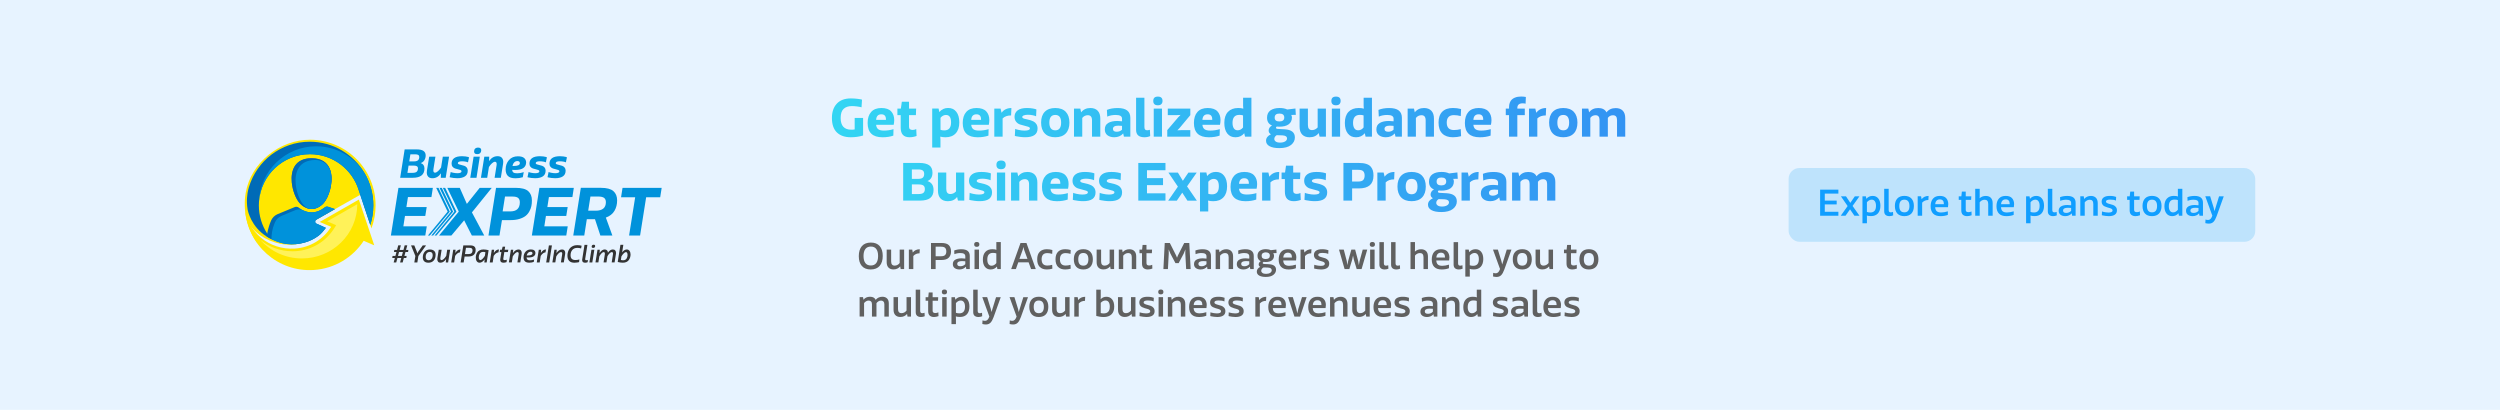 <?xml version="1.0" encoding="UTF-8"?><svg id="Layer_1" xmlns="http://www.w3.org/2000/svg" xmlns:xlink="http://www.w3.org/1999/xlink" viewBox="0 0 1220 200"><defs><style>.cls-1{fill:url(#linear-gradient);}.cls-2{fill:#006bb7;}.cls-3{fill:#0092db;}.cls-4{fill:#e7f3ff;}.cls-5{fill:#fff259;}.cls-6{fill:#ffe700;}.cls-7{fill:#333;}.cls-8{fill:#bee3fc;}.cls-9{fill:#109eff;}.cls-10{fill:#606060;}.cls-11{fill:#5165a2;}.cls-12{fill:url(#linear-gradient-8);}.cls-13{fill:url(#linear-gradient-9);}.cls-14{fill:url(#linear-gradient-3);}.cls-15{fill:url(#linear-gradient-4);}.cls-16{fill:url(#linear-gradient-2);}.cls-17{fill:url(#linear-gradient-6);}.cls-18{fill:url(#linear-gradient-7);}.cls-19{fill:url(#linear-gradient-5);}.cls-20{fill:url(#linear-gradient-41);}.cls-21{fill:url(#linear-gradient-40);}.cls-22{fill:url(#linear-gradient-43);}.cls-23{fill:url(#linear-gradient-42);}.cls-24{fill:url(#linear-gradient-45);}.cls-25{fill:url(#linear-gradient-46);}.cls-26{fill:url(#linear-gradient-44);}.cls-27{fill:url(#linear-gradient-49);}.cls-28{fill:url(#linear-gradient-47);}.cls-29{fill:url(#linear-gradient-48);}.cls-30{fill:url(#linear-gradient-14);}.cls-31{fill:url(#linear-gradient-18);}.cls-32{fill:url(#linear-gradient-22);}.cls-33{fill:url(#linear-gradient-20);}.cls-34{fill:url(#linear-gradient-21);}.cls-35{fill:url(#linear-gradient-23);}.cls-36{fill:url(#linear-gradient-15);}.cls-37{fill:url(#linear-gradient-19);}.cls-38{fill:url(#linear-gradient-16);}.cls-39{fill:url(#linear-gradient-17);}.cls-40{fill:url(#linear-gradient-13);}.cls-41{fill:url(#linear-gradient-12);}.cls-42{fill:url(#linear-gradient-10);}.cls-43{fill:url(#linear-gradient-11);}.cls-44{fill:url(#linear-gradient-27);}.cls-45{fill:url(#linear-gradient-24);}.cls-46{fill:url(#linear-gradient-26);}.cls-47{fill:url(#linear-gradient-38);}.cls-48{fill:url(#linear-gradient-35);}.cls-49{fill:url(#linear-gradient-37);}.cls-50{fill:url(#linear-gradient-34);}.cls-51{fill:url(#linear-gradient-39);}.cls-52{fill:url(#linear-gradient-36);}.cls-53{fill:url(#linear-gradient-25);}.cls-54{fill:url(#linear-gradient-28);}.cls-55{fill:url(#linear-gradient-29);}.cls-56{fill:url(#linear-gradient-33);}.cls-57{fill:url(#linear-gradient-30);}.cls-58{fill:url(#linear-gradient-32);}.cls-59{fill:url(#linear-gradient-31);}</style><linearGradient id="linear-gradient" x1="390.71" y1="57.51" x2="800.22" y2="57.51" gradientUnits="userSpaceOnUse"><stop offset="0" stop-color="#33d8f3"/><stop offset="1" stop-color="#3392f3"/></linearGradient><linearGradient id="linear-gradient-2" y1="59.85" y2="59.85" xlink:href="#linear-gradient"/><linearGradient id="linear-gradient-3" y1="58.31" y2="58.31" xlink:href="#linear-gradient"/><linearGradient id="linear-gradient-4" y1="62.33" y2="62.33" xlink:href="#linear-gradient"/><linearGradient id="linear-gradient-5" y1="59.85" y2="59.85" xlink:href="#linear-gradient"/><linearGradient id="linear-gradient-6" y1="59.7" y2="59.7" xlink:href="#linear-gradient"/><linearGradient id="linear-gradient-7" y1="59.83" y2="59.83" xlink:href="#linear-gradient"/><linearGradient id="linear-gradient-8" y1="59.85" y2="59.85" xlink:href="#linear-gradient"/><linearGradient id="linear-gradient-9" y1="59.7" y2="59.7" xlink:href="#linear-gradient"/><linearGradient id="linear-gradient-10" y1="59.85" y2="59.85" xlink:href="#linear-gradient"/><linearGradient id="linear-gradient-11" y1="57.34" y2="57.34" xlink:href="#linear-gradient"/><linearGradient id="linear-gradient-12" y1="56.92" y2="56.92" xlink:href="#linear-gradient"/><linearGradient id="linear-gradient-13" y1="59.85" y2="59.85" xlink:href="#linear-gradient"/><linearGradient id="linear-gradient-14" y1="59.85" y2="59.85" xlink:href="#linear-gradient"/><linearGradient id="linear-gradient-15" y1="57.34" y2="57.34" xlink:href="#linear-gradient"/><linearGradient id="linear-gradient-16" y1="62.5" y2="62.5" xlink:href="#linear-gradient"/><linearGradient id="linear-gradient-17" y1="59.99" y2="59.99" xlink:href="#linear-gradient"/><linearGradient id="linear-gradient-18" y1="56.92" y2="56.92" xlink:href="#linear-gradient"/><linearGradient id="linear-gradient-19" y1="57.34" y2="57.34" xlink:href="#linear-gradient"/><linearGradient id="linear-gradient-20" y1="59.85" y2="59.85" xlink:href="#linear-gradient"/><linearGradient id="linear-gradient-21" y1="59.7" y2="59.7" xlink:href="#linear-gradient"/><linearGradient id="linear-gradient-22" y1="59.85" y2="59.85" xlink:href="#linear-gradient"/><linearGradient id="linear-gradient-23" y1="59.85" y2="59.85" xlink:href="#linear-gradient"/><linearGradient id="linear-gradient-24" y1="56.91" y2="56.91" xlink:href="#linear-gradient"/><linearGradient id="linear-gradient-25" y1="59.7" y2="59.7" xlink:href="#linear-gradient"/><linearGradient id="linear-gradient-26" y1="59.85" y2="59.85" xlink:href="#linear-gradient"/><linearGradient id="linear-gradient-27" y1="59.7" y2="59.7" xlink:href="#linear-gradient"/><linearGradient id="linear-gradient-28" y1="88.71" y2="88.71" xlink:href="#linear-gradient"/><linearGradient id="linear-gradient-29" y1="91.19" y2="91.19" xlink:href="#linear-gradient"/><linearGradient id="linear-gradient-30" y1="91.03" y2="91.03" xlink:href="#linear-gradient"/><linearGradient id="linear-gradient-31" y1="88.12" y2="88.12" xlink:href="#linear-gradient"/><linearGradient id="linear-gradient-32" y1="90.9" y2="90.9" xlink:href="#linear-gradient"/><linearGradient id="linear-gradient-33" y1="91.05" y2="91.05" xlink:href="#linear-gradient"/><linearGradient id="linear-gradient-34" y1="91.03" y2="91.03" xlink:href="#linear-gradient"/><linearGradient id="linear-gradient-35" y1="91.03" y2="91.03" xlink:href="#linear-gradient"/><linearGradient id="linear-gradient-36" y1="88.71" y2="88.71" xlink:href="#linear-gradient"/><linearGradient id="linear-gradient-37" y1="91.07" y2="91.07" xlink:href="#linear-gradient"/><linearGradient id="linear-gradient-38" y1="93.53" y2="93.53" xlink:href="#linear-gradient"/><linearGradient id="linear-gradient-39" y1="91.05" y2="91.05" xlink:href="#linear-gradient"/><linearGradient id="linear-gradient-40" y1="90.9" y2="90.9" xlink:href="#linear-gradient"/><linearGradient id="linear-gradient-41" y1="89.51" y2="89.51" xlink:href="#linear-gradient"/><linearGradient id="linear-gradient-42" y1="91.03" y2="91.03" xlink:href="#linear-gradient"/><linearGradient id="linear-gradient-43" y1="88.71" y2="88.71" xlink:href="#linear-gradient"/><linearGradient id="linear-gradient-44" y1="90.9" y2="90.9" xlink:href="#linear-gradient"/><linearGradient id="linear-gradient-45" y1="91.05" y2="91.05" xlink:href="#linear-gradient"/><linearGradient id="linear-gradient-46" y1="93.7" y2="93.7" xlink:href="#linear-gradient"/><linearGradient id="linear-gradient-47" y1="90.9" y2="90.9" xlink:href="#linear-gradient"/><linearGradient id="linear-gradient-48" y1="91.05" y2="91.05" xlink:href="#linear-gradient"/><linearGradient id="linear-gradient-49" y1="90.9" y2="90.9" xlink:href="#linear-gradient"/></defs><rect class="cls-4" y="-1.31" width="1220" height="202.62"/><g><g><g><g><path class="cls-6" d="M136.89,118.97c2.41,.47,4.83,.58,7.13,.31,5.59-.65,11.05-3.04,14.51-7.61,.08-.1-7.83,.71-7.74,.62,2.42-2.46,2.79-4.64,2.79-4.64l22.39-12.68,5.29,16.49c1.31-3.5,2.03-7.28,2.03-11.23,0-17.69-14.34-32.04-32.04-32.04-14.82,0-28.79,11.19-31.35,25.9-1.49,8.54,.61,17.68,5.81,24.64-1.77-3.86-3.54-7.71-5.31-11.57,2.88,6.28,9.59,10.48,16.49,11.82Z"/><path class="cls-11" d="M142.39,88.94c-.53-5.84,1.56-11.72,9.67-11.72,9.71,0,10.79,8.43,9.07,15.13,0,0,0,0,0,0-.71,2.78-1.91,5.26-3.17,6.71-1.75,2.01-4.05,2.94-5.9,2.94s-4.15-.93-5.9-2.94c-1.76-2.03-3.4-6.07-3.77-10.13Z"/><path class="cls-2" d="M154.45,109.13l4.58,2.06c-1.07,1.38-2.19,2.81-3.59,3.86-2.05,1.54-4.4,2.67-6.87,3.35-2.76,.76-5.72,1.02-8.56,.68-2.59-.3-5.22-1.21-7.57-2.38,0,0,0,0,0,0,0,0,0,0-.01,0,0,0,0,0-.01,0,0,0,0,0-.01,0,0,0,0,0,0,0-.07-.04-.15-.07-.22-.11-.06-.03-.13-.06-.19-.1-.65-.33-1.26-.68-1.83-1.04,.06-.51,.14-1,.22-1.48,.47-2.62,1.25-4.82,1.89-6.32,.57-1.33,1.63-2.42,2.98-3.06l8.56-3.54c.67-.28,1.44-.17,2.01,.28,.15,.12,.3,.23,.45,.34,1.75,1.26,3.79,1.97,5.78,1.97h0c2.19,0,4.44-.86,6.3-2.36,.53-.43,1.25-.55,1.9-.33l3.2,1.09-9.15,5.21c-.62,.36-.75,1.45,.14,1.9Z"/><path class="cls-2" d="M161.12,92.35s0,.01,0,.01c-.71,2.78-1.91,5.26-3.17,6.71-1.75,2.01-4.05,2.94-5.9,2.94-.57,0-1.18-.09-1.81-.27-1.41-.41-2.88-1.28-4.09-2.67-1.76-2.03-3.4-6.07-3.77-10.13-.53-5.84,1.56-11.72,9.67-11.72,2.36,0,4.21,.5,5.63,1.35,4.43,2.65,4.74,8.71,3.43,13.78Z"/><path class="cls-3" d="M154.45,109.13l4.58,2.06c-1.07,1.38-2.19,2.81-3.59,3.86-2.05,1.54-4.4,2.67-6.87,3.35-2.76,.76-5.72,1.02-8.56,.68-2.59-.3-5.22-1.21-7.57-2.38,0,0,.02-2.96,.84-5.8,.23-.7,.46-1.33,.69-1.88,0,0,0,0,0,0,.03-.08,.07-.16,.1-.24,.04-.1,.08-.2,.13-.3,.57-1.33,1.63-2.42,2.98-3.06l6.93-2.87c1.25-.52,2.66-.46,3.88,.12,1.31,.62,2.7,.96,4.07,.96h0c2.25,0,4.56-.91,6.45-2.49,.42-.35,1-.46,1.52-.28l3.42,1.16-9.15,5.21c-.62,.36-.75,1.45,.14,1.9Z"/><path class="cls-3" d="M161.12,92.35s0,.01,0,.01c-.71,2.78-1.91,5.26-3.17,6.71-1.75,2.01-4.05,2.94-5.9,2.94-.57,0-1.18-.09-1.81-.27-.77-.46-1.51-1.06-2.17-1.82-1.76-2.03-3.4-6.07-3.77-10.13-.53-5.84,1.56-11.72,9.67-11.72,.01,0,.03,0,.04,0,3.44,0,6.47,2.33,7.35,5.66,.7,2.68,.48,5.81-.25,8.63Z"/><path class="cls-2" d="M182.18,100.24c0,3.33-.52,6.53-1.48,9.54l-5.59-16.81c-3.11-10.26-12.61-17.73-23.86-17.73-13.12,0-23.88,10.17-24.86,23.07,0,0,0,0,0,0-.05,.64-.07,1.28-.07,1.92,0,5.04,1.49,9.77,4.05,13.72,.63,.97,1.32,1.89,2.07,2.75t0,0s0,0,0,0c0,0,0,0-.01,0,0,0,0,0-.01,0,0,0,0,0-.01,0,0,0,0,0,0,0-.03-.02-.08-.04-.09-.05-.05-.02-.09-.04-.14-.07-.72-.36-1.39-.74-2.03-1.14-7.63-4.82-9.17-12.4-9.34-13.28,0,0,0-.01,0-.02,0-.04-.01-.06-.01-.06-.67-4.14-.11-7.65,.31-9.46,0,0,0-.01,0-.02,.11-.43,.23-.86,.35-1.28,0,0,0,0,0,0,3.83-12.82,15.68-22.17,29.71-22.17,11.48,0,21.5,6.25,26.86,15.55,2.64,4.57,4.15,9.89,4.15,15.55Z"/><path class="cls-6" d="M182.65,119.72l-5.16-2.21c-5.26,8.03-14.09,13.58-24.39,14.24-17.4,1.12-32.41-12.12-33.53-29.57-.02-.28-.03-.55-.04-.83,1.13,11.87,11.87,20.75,24.32,19.95,7.74-.5,14.02-4.67,17.76-10.6l-5.58-2.39,19.09-10.92,7.52,22.31Z"/><path class="cls-5" d="M174.35,99.63c-.02,14.64-12.11,26.49-27.01,26.49-8.12,0-15.4-3.52-20.35-9.09,4.23,3.5,9.73,5.59,15.73,5.59,.54,0,1.09-.02,1.64-.05,7.74-.5,14.57-4.57,18.75-11.18l.94-1.49-4.37-1.87,14.67-8.39Z"/><path class="cls-3" d="M182.18,100.24c0,3.33-.52,6.53-1.48,9.54l-5.59-16.81c-3.11-10.26-12.61-17.73-23.86-17.73-13.12,0-23.88,10.17-24.86,23.07,.56-14.96,12.83-26.92,27.89-26.92,10.04,0,18.84,5.32,23.76,13.29,2.64,4.58,4.15,9.89,4.15,15.55Z"/><path class="cls-11" d="M134.06,108.78c-.03,.08-.06,.16-.1,.24,.03-.08,.07-.16,.1-.24Z"/></g><g><polygon class="cls-3" points="197.63 105.36 207.54 105.36 208.23 101.05 198.32 101.05 199.08 96.18 210.54 96.18 211.23 91.67 194.44 91.67 190.75 114.95 207.54 114.95 208.27 110.44 196.84 110.44 197.63 105.36"/><polygon class="cls-3" points="239.98 91.67 234.09 91.67 227.83 99.5 224.37 91.67 218.28 91.67 223.88 103.26 214.23 114.95 220.25 114.95 226.51 107.51 230.27 114.95 236.32 114.95 230.3 103.65 239.98 91.67"/><polygon class="cls-3" points="217.24 91.67 216.11 91.67 221.71 103.26 212.06 114.95 212.99 114.95 222.75 103.29 217.24 91.67"/><polygon class="cls-3" points="215.61 91.67 214.48 91.67 220.08 103.26 210.43 114.95 211.36 114.95 221.12 103.29 215.61 91.67"/><polygon class="cls-3" points="213.99 91.67 212.86 91.67 218.45 103.26 208.81 114.95 209.73 114.95 219.5 103.29 213.99 91.67"/><path class="cls-3" d="M257.78,93.28c-1.2-1.08-3.25-1.61-6.17-1.61h-9.55l-3.69,23.28h5.37l1.22-7.54h4.18c1.65,0,3.1-.19,4.35-.58,1.25-.38,2.26-.88,3.01-1.48,.76-.6,1.37-1.34,1.84-2.21,.47-.87,.8-1.72,.97-2.57,.18-.84,.26-1.76,.26-2.75,0-1.95-.6-3.47-1.79-4.54Zm-8.77,9.88h-3.72l1.15-7.24h3.72c1.3,0,2.21,.24,2.73,.71,.53,.47,.79,1.17,.79,2.09,0,2.96-1.56,4.45-4.68,4.45Z"/><polygon class="cls-3" points="276.34 114.95 259.54 114.95 263.23 91.67 280.02 91.67 279.33 96.18 267.87 96.18 267.11 101.05 277.03 101.05 276.34 105.36 266.42 105.36 265.63 110.44 277.06 110.44 276.34 114.95"/><path class="cls-3" d="M299.86,102.89c.87-1.49,1.3-3.19,1.3-5.1s-.61-3.46-1.83-4.53c-1.22-1.06-3.23-1.6-6.04-1.6h-9.85l-3.69,23.28h5.37l1.25-7.97h3.98l2.63,7.97h5.86l-3.19-8.76c1.93-.7,3.33-1.8,4.2-3.29Zm-9.2-.07h-3.62l1.09-6.92h3.72c1.4,0,2.39,.23,2.96,.68,.57,.45,.86,1.14,.86,2.06,0,2.79-1.67,4.18-5.01,4.18Z"/><polygon class="cls-3" points="312.36 114.95 306.99 114.95 309.96 96.28 303.07 96.28 303.8 91.67 322.9 91.67 322.17 96.28 315.32 96.28 312.36 114.95"/></g><g><path class="cls-3" d="M207.15,78.08c.39-.68,.58-1.42,.58-2.21,0-1.97-1.43-2.96-4.29-2.96h-5.97l-2.19,13.85h6.09c3.84,0,5.76-1.51,5.76-4.52,0-1.36-.6-2.25-1.8-2.66,.84-.31,1.45-.81,1.83-1.49Zm-3.77,5.71c-.39,.37-1.1,.56-2.12,.56h-2.43l.55-3.55h2.39c.78,0,1.34,.11,1.68,.33,.34,.22,.51,.58,.51,1.08,0,.68-.2,1.2-.59,1.58Zm-1.35-5.02h-2.31l.55-3.47h2.31c.71,0,1.22,.1,1.54,.31,.32,.21,.48,.55,.48,1.02,0,1.42-.86,2.13-2.57,2.13Z"/><path class="cls-3" d="M219.15,76.44l-1.65,10.32h-2.39l.08-2.19c-1.08,1.61-2.47,2.41-4.17,2.41-.91,0-1.6-.25-2.06-.76-.46-.51-.69-1.19-.69-2.04,0-.35,.03-.67,.08-.94l1.1-6.8h3.04l-.96,6.03c-.04,.2-.06,.41-.06,.63,0,.77,.27,1.16,.82,1.16,.43,0,.91-.24,1.45-.72,.54-.48,1.04-1.09,1.51-1.82l.84-5.27h3.06Z"/><path class="cls-3" d="M219.42,86.47l.53-2.55c.09,.1,.5,.23,1.23,.38,.73,.15,1.42,.23,2.06,.23,1.32,0,1.98-.33,1.98-.98,0-.23-.17-.42-.5-.57-.33-.14-.74-.26-1.21-.36-.48-.1-.95-.23-1.43-.39-.48-.16-.88-.44-1.21-.84-.33-.4-.5-.9-.5-1.52,0-1.17,.42-2.08,1.27-2.7,.85-.63,2.13-.94,3.84-.94,.56,0,1.11,.04,1.65,.11,.54,.07,.94,.15,1.22,.23,.28,.08,.46,.14,.54,.2l-.51,2.47c-.22-.14-.63-.27-1.21-.37-.59-.1-1.16-.16-1.7-.16-1.36,0-2.04,.31-2.04,.94,0,.22,.17,.4,.5,.53,.33,.13,.73,.25,1.2,.34,.47,.1,.94,.23,1.42,.39,.48,.16,.88,.44,1.21,.84,.33,.4,.5,.9,.5,1.52,0,1.27-.45,2.2-1.36,2.8-.91,.6-2.15,.9-3.73,.9-.6,0-1.21-.04-1.82-.12-.61-.08-1.07-.15-1.38-.23-.31-.07-.49-.12-.54-.15Z"/><g><polygon class="cls-3" points="232.53 86.76 229.49 86.76 231.12 76.44 234.15 76.44 232.53 86.76"/><path class="cls-3" d="M234.84,73.34c0,.55-.16,1-.49,1.35-.33,.35-.83,.53-1.51,.53-.99,0-1.49-.44-1.49-1.31,0-.55,.16-1,.49-1.35,.33-.35,.83-.53,1.51-.53,.99,0,1.49,.44,1.49,1.31Z"/></g><path class="cls-3" d="M234.7,86.76l1.65-10.32h2.39l-.08,2.19c1.08-1.61,2.47-2.41,4.17-2.41,.91,0,1.6,.25,2.06,.76,.46,.51,.69,1.19,.69,2.04,0,.35-.03,.67-.08,.94l-1.1,6.8h-3.04l.96-6.03c.04-.2,.06-.4,.06-.63,0-.77-.27-1.16-.82-1.16-.43,0-.91,.24-1.45,.72-.54,.48-1.04,1.09-1.51,1.82l-.84,5.27h-3.06Z"/><path class="cls-3" d="M256.75,79.34c0-.94-.33-1.69-.98-2.24-.65-.55-1.66-.83-3.04-.83-1.83,0-3.28,.61-4.36,1.84-1.08,1.23-1.62,2.74-1.62,4.54,0,1.41,.37,2.49,1.11,3.23,.74,.74,1.98,1.12,3.73,1.12,1.25,0,2.43-.17,3.53-.51l.47-2.49c-1.1,.38-2.16,.57-3.19,.57-.87,0-1.49-.13-1.85-.39-.36-.26-.57-.69-.64-1.29,.47,.04,.95,.06,1.45,.06,3.49,0,5.28-1.2,5.39-3.6Zm-6.68,1.63c.18-.74,.48-1.33,.89-1.74,.41-.42,.93-.63,1.56-.63,.39,0,.69,.09,.88,.28s.29,.43,.29,.73c0,.93-1,1.39-3,1.39-.29,0-.5-.01-.63-.04Z"/><path class="cls-3" d="M257.42,86.47l.53-2.55c.09,.1,.5,.23,1.23,.38s1.42,.23,2.06,.23c1.32,0,1.98-.33,1.98-.98,0-.23-.17-.42-.5-.57-.33-.14-.74-.26-1.21-.36-.48-.1-.95-.23-1.43-.39-.48-.16-.88-.44-1.21-.84-.33-.4-.5-.9-.5-1.52,0-1.17,.42-2.08,1.27-2.7s2.13-.94,3.84-.94c.56,0,1.11,.04,1.65,.11,.53,.07,.94,.15,1.22,.23,.28,.08,.46,.14,.54,.2l-.51,2.47c-.22-.14-.63-.27-1.21-.37-.59-.1-1.16-.16-1.7-.16-1.36,0-2.04,.31-2.04,.94,0,.22,.17,.4,.5,.53,.33,.13,.73,.25,1.2,.34,.47,.1,.94,.23,1.42,.39,.48,.16,.88,.44,1.21,.84,.33,.4,.5,.9,.5,1.52,0,1.27-.45,2.2-1.36,2.8-.91,.6-2.15,.9-3.73,.9-.6,0-1.21-.04-1.82-.12-.61-.08-1.07-.15-1.38-.23-.31-.07-.49-.12-.54-.15Z"/><path class="cls-3" d="M267.19,86.47l.53-2.55c.09,.1,.5,.23,1.23,.38s1.42,.23,2.06,.23c1.32,0,1.98-.33,1.98-.98,0-.23-.17-.42-.5-.57-.33-.14-.74-.26-1.21-.36-.48-.1-.95-.23-1.43-.39-.48-.16-.88-.44-1.21-.84-.33-.4-.5-.9-.5-1.52,0-1.17,.42-2.08,1.27-2.7s2.13-.94,3.84-.94c.56,0,1.11,.04,1.65,.11,.53,.07,.94,.15,1.22,.23,.28,.08,.46,.14,.54,.2l-.51,2.47c-.22-.14-.63-.27-1.21-.37-.59-.1-1.16-.16-1.7-.16-1.36,0-2.04,.31-2.04,.94,0,.22,.17,.4,.5,.53,.33,.13,.73,.25,1.2,.34,.47,.1,.94,.23,1.42,.39,.48,.16,.88,.44,1.21,.84,.33,.4,.5,.9,.5,1.52,0,1.27-.45,2.2-1.36,2.8-.91,.6-2.15,.9-3.73,.9-.6,0-1.21-.04-1.82-.12-.61-.08-1.07-.15-1.38-.23-.31-.07-.49-.12-.54-.15Z"/></g></g><g><path class="cls-7" d="M196.5,128.07h-1.26l.58-2.18h-1.87l-.58,2.18h-1.27l.59-2.18h-1.27l.14-.99h1.39l.53-1.93h-1.22l.16-.99h1.32l.6-2.25h1.28l-.61,2.25h1.87l.6-2.25h1.27l-.61,2.25h1.15l-.15,.99h-1.26l-.53,1.93h1.09l-.16,.99h-1.19l-.59,2.18Zm-.41-3.16l.52-1.93h-1.87l-.52,1.93h1.87Z"/><path class="cls-7" d="M203.66,128.07h-1.47l.51-3.14-2.11-5.18h1.58l1.25,3.08,.21,.81,.47-.81,2.2-3.08h1.62l-3.76,5.19-.49,3.13Z"/><path class="cls-7" d="M208.99,128.2c-.84,0-1.49-.23-1.96-.68-.47-.45-.7-1.09-.7-1.89,0-1.14,.31-2.07,.92-2.79s1.45-1.09,2.51-1.09c.88,0,1.57,.22,2.07,.66,.5,.44,.75,1.07,.75,1.88,0,1.2-.31,2.15-.94,2.86s-1.51,1.06-2.65,1.06Zm.16-1.2c.62,0,1.11-.23,1.46-.69,.36-.46,.54-1.07,.54-1.83,0-.52-.13-.9-.38-1.16-.25-.25-.59-.38-1.01-.38-.62,0-1.11,.22-1.48,.65-.36,.44-.55,1.04-.55,1.82,0,.53,.13,.92,.38,1.18,.25,.26,.6,.4,1.04,.41Z"/><path class="cls-7" d="M219.67,121.87l-.99,6.2h-1.13l.14-1.65c-.35,.56-.77,.99-1.24,1.31-.47,.31-.97,.47-1.49,.47s-.9-.15-1.16-.46c-.27-.31-.4-.72-.4-1.24,0-.2,.02-.39,.05-.55l.65-4.07h1.41l-.59,3.79c-.03,.2-.05,.34-.05,.44,0,.55,.2,.82,.6,.82,.35,0,.73-.21,1.16-.62,.43-.41,.82-.91,1.15-1.5l.46-2.93h1.42Z"/><path class="cls-7" d="M220.19,128.07l.98-6.2h1.14l-.13,1.59c.7-1.14,1.5-1.71,2.41-1.71h.11l-.28,1.44c-.78,0-1.55,.56-2.31,1.69l-.49,3.19h-1.42Z"/><path class="cls-7" d="M226.26,128.07h-1.48l1.32-8.32h3.31c.98,0,1.68,.19,2.09,.58,.42,.38,.62,.92,.62,1.61,0,.33-.03,.64-.09,.93-.06,.29-.18,.58-.35,.87s-.38,.54-.64,.75c-.26,.21-.6,.38-1.03,.51-.43,.13-.92,.19-1.46,.19h-1.82l-.46,2.88Zm.64-4.08h1.72c1.32,0,1.98-.6,1.98-1.81,0-.4-.11-.71-.34-.92-.22-.21-.61-.32-1.16-.32h-1.71l-.49,3.05Z"/><path class="cls-7" d="M234.02,128.2c-.57,0-1.02-.23-1.35-.69s-.49-1.05-.49-1.77c0-.47,.06-.93,.19-1.37s.33-.87,.61-1.28c.27-.41,.66-.74,1.16-.98,.5-.25,1.09-.37,1.75-.37,.8,0,1.65,.12,2.55,.35l-.95,5.98h-1.14l.15-1.51c-.78,1.09-1.6,1.64-2.48,1.64Zm.38-1.28c.31,0,.68-.21,1.11-.64,.42-.43,.79-.92,1.11-1.46l.26-1.72c-.3-.12-.67-.18-1.12-.18-.39,0-.73,.08-1.02,.25s-.51,.39-.66,.66-.26,.55-.34,.84c-.07,.29-.11,.57-.11,.86,0,.42,.07,.75,.21,1.01,.14,.26,.33,.38,.57,.38Z"/><path class="cls-7" d="M239,128.07l.98-6.2h1.14l-.13,1.59c.7-1.14,1.5-1.71,2.41-1.71h.11l-.28,1.44c-.78,0-1.55,.56-2.31,1.69l-.49,3.19h-1.42Z"/><path class="cls-7" d="M247.34,126.7l-.14,1.22c-.54,.19-1.04,.28-1.51,.28-1.06,0-1.59-.47-1.59-1.41l.05-.48,.52-3.29h-.81l.19-1.14h.84l.4-1.49h1.22l-.24,1.49h1.78l-.22,1.14h-1.73l-.49,3.15s-.01,.08-.01,.15c0,.24,.05,.4,.15,.48,.1,.09,.31,.13,.62,.13,.35,0,.68-.08,.98-.24Z"/><path class="cls-7" d="M248.33,128.07l.99-6.2h1.13l-.14,1.65c.35-.56,.77-.99,1.24-1.31,.47-.31,.97-.47,1.49-.47s.9,.15,1.16,.46,.4,.72,.4,1.24c0,.2-.02,.39-.05,.55l-.65,4.07h-1.41l.59-3.79c.03-.2,.05-.34,.05-.44,0-.55-.2-.82-.6-.82-.35,0-.73,.21-1.16,.62-.43,.41-.82,.91-1.15,1.5l-.46,2.93h-1.42Z"/><path class="cls-7" d="M261.29,123.5c-.02,.64-.29,1.16-.84,1.56-.54,.4-1.4,.59-2.59,.59-.28,0-.58-.01-.88-.04,0,.48,.14,.84,.39,1.07,.25,.24,.67,.35,1.24,.35,.68,0,1.37-.13,2.06-.39l-.2,1.19c-.71,.24-1.44,.36-2.18,.36-.99,0-1.7-.23-2.14-.68s-.65-1.1-.65-1.95c0-1.07,.32-1.98,.96-2.72,.64-.74,1.51-1.11,2.61-1.11,.75,0,1.31,.16,1.67,.48,.36,.32,.54,.74,.54,1.26Zm-4.25,1.16c.1,0,.27,.01,.49,.01,.41,0,.77-.03,1.09-.08,.32-.05,.61-.16,.86-.32,.25-.16,.38-.38,.38-.65,0-.22-.08-.4-.23-.55-.15-.15-.38-.22-.69-.22-.46,0-.86,.16-1.21,.48-.34,.32-.57,.76-.7,1.32Z"/><path class="cls-7" d="M261.95,128.07l.98-6.2h1.14l-.13,1.59c.7-1.14,1.5-1.71,2.41-1.71h.11l-.28,1.44c-.78,0-1.55,.56-2.31,1.69l-.49,3.19h-1.42Z"/><path class="cls-7" d="M268.02,128.07h-1.48l1.32-8.32h1.48l-1.32,8.32Z"/><path class="cls-7" d="M269.56,128.07l.99-6.2h1.13l-.14,1.65c.35-.56,.77-.99,1.24-1.31,.47-.31,.97-.47,1.49-.47s.9,.15,1.16,.46,.4,.72,.4,1.24c0,.2-.02,.39-.05,.55l-.65,4.07h-1.41l.59-3.79c.03-.2,.05-.34,.05-.44,0-.55-.2-.82-.6-.82-.35,0-.73,.21-1.16,.62-.43,.41-.82,.91-1.15,1.5l-.46,2.93h-1.42Z"/><path class="cls-7" d="M282.74,126.59l-.15,1.33c-.13,.05-.44,.11-.91,.18-.47,.07-.91,.11-1.33,.11-1.12,0-1.98-.29-2.56-.87-.59-.58-.88-1.43-.88-2.54,0-.68,.1-1.33,.29-1.94s.48-1.15,.85-1.64c.38-.49,.88-.87,1.5-1.16,.62-.29,1.34-.43,2.14-.43,.35,0,.75,.03,1.19,.08,.44,.06,.76,.12,.96,.2l-.27,1.33c-.54-.19-1.15-.28-1.81-.28-1.07,0-1.89,.33-2.46,1-.58,.67-.86,1.53-.86,2.58,0,.82,.2,1.42,.6,1.79,.4,.37,.98,.56,1.74,.56s1.39-.1,1.98-.29Z"/><path class="cls-7" d="M286.89,126.85l-.12,1.11c-.4,.16-.81,.25-1.24,.25-.45,0-.81-.11-1.06-.32-.25-.21-.38-.53-.38-.94,0-.15,0-.26,.02-.34l1.13-7.13h1.42l-1.08,6.81c0,.08-.01,.14-.01,.18,0,.2,.04,.34,.13,.42,.09,.07,.24,.11,.46,.11,.19,0,.43-.05,.73-.14Z"/><path class="cls-7" d="M289.05,128.07h-1.42l.98-6.2h1.42l-.98,6.2Zm1.38-8c0,.27-.08,.49-.24,.66-.16,.17-.4,.26-.73,.26-.49,0-.73-.21-.73-.64,0-.27,.08-.49,.24-.66,.16-.17,.41-.26,.74-.26,.48,0,.72,.21,.72,.64Z"/><path class="cls-7" d="M299.06,121.74c.51,0,.9,.15,1.16,.46s.4,.72,.4,1.24c0,.2-.02,.39-.05,.55l-.65,4.07h-1.41l.59-3.79c.03-.2,.05-.34,.05-.44,0-.55-.2-.82-.6-.82-.29,0-.64,.2-1.05,.59-.41,.39-.76,.87-1.07,1.42l-.48,3.04h-1.41l.59-3.79c.03-.2,.05-.34,.05-.44,0-.55-.2-.82-.6-.82-.3,0-.65,.21-1.05,.62-.4,.41-.76,.91-1.06,1.5l-.46,2.93h-1.42l.99-6.2h1.13l-.14,1.65c.76-1.18,1.6-1.78,2.53-1.78,.49,0,.87,.15,1.14,.44,.27,.29,.41,.68,.42,1.16,.72-1.07,1.53-1.6,2.41-1.6Z"/><path class="cls-7" d="M305.85,121.74c.57,0,1.03,.23,1.36,.69s.5,1.05,.5,1.77c0,.47-.07,.93-.2,1.37s-.34,.87-.61,1.28c-.27,.41-.66,.74-1.16,.98-.5,.25-1.09,.37-1.75,.37-.81,0-1.65-.12-2.54-.35l1.32-8.38h1.42l-.47,2.99-.16,.71c.75-.95,1.51-1.42,2.31-1.42Zm-.38,1.28c-.31,0-.68,.21-1.11,.64-.42,.43-.79,.92-1.11,1.46l-.26,1.72c.3,.12,.67,.18,1.12,.18,.39,0,.73-.08,1.02-.25s.51-.39,.67-.66c.16-.27,.27-.55,.34-.84,.07-.29,.11-.57,.11-.86,0-.42-.07-.75-.21-1.01s-.33-.38-.58-.38Z"/></g></g><g><path class="cls-1" d="M417.08,63.16v-5.62h4.11v8.58c-1.84,.57-3.84,.86-6.01,.86-2.9,0-5.15-.78-6.77-2.34-1.62-1.56-2.43-3.92-2.43-7.07,0-2.96,.8-5.29,2.39-6.99,1.59-1.7,3.88-2.55,6.86-2.55,1.13,0,2.26,.07,3.39,.22,1.14,.15,1.82,.27,2.04,.38l-.23,3.74c-.49-.16-1.21-.29-2.16-.42-.95-.12-1.79-.18-2.52-.18-1.72,0-3.06,.44-4.04,1.33-.98,.88-1.47,2.38-1.47,4.5,0,3.8,1.73,5.69,5.2,5.69,.69,0,1.24-.04,1.64-.13Z"/><path class="cls-16" d="M436.03,63.03l-.08,3.15c-1.51,.54-3.28,.81-5.3,.81-4.84,0-7.25-2.32-7.25-6.97,0-2.32,.58-4.12,1.73-5.4,1.15-1.27,2.81-1.91,4.98-1.91s3.77,.55,4.77,1.64c1,1.09,1.5,2.5,1.5,4.24,0,.73-.09,1.5-.26,2.31h-8.58c.1,1,.45,1.73,1.04,2.17s1.51,.66,2.76,.66c1.56,0,3.13-.23,4.71-.7Zm-3.69-4.52v-.26c0-1.65-.75-2.47-2.24-2.47-1.59,0-2.44,.91-2.55,2.73h4.78Z"/><path class="cls-14" d="M447.13,62.98l.16,3.38c-1.16,.42-2.31,.62-3.43,.62-2.88,0-4.32-1.54-4.32-4.63v-6.16h-1.61v-3.2h1.69l.47-3.35h3.51v3.35h3.48l-.13,3.2h-3.35v5.69c0,1.02,.59,1.53,1.77,1.53,.59,0,1.18-.15,1.77-.44Z"/><path class="cls-15" d="M454.94,52.97h3.09l.36,1.72c1.11-1.33,2.54-2,4.29-2s3.03,.62,4,1.86,1.46,2.96,1.46,5.16c0,2.32-.59,4.12-1.77,5.38-1.18,1.27-2.83,1.9-4.97,1.9-.9,0-1.75-.1-2.55-.31l.1,1.38v3.93h-4.03v-19.01Zm4.03,4.5v5.88c.47,.19,1.08,.29,1.82,.29,2.22,0,3.33-1.3,3.33-3.9,0-2.43-.83-3.64-2.5-3.64-.99,0-1.87,.46-2.65,1.38Z"/><path class="cls-19" d="M482.44,63.03l-.08,3.15c-1.51,.54-3.28,.81-5.3,.81-4.84,0-7.25-2.32-7.25-6.97,0-2.32,.58-4.12,1.73-5.4,1.15-1.27,2.81-1.91,4.98-1.91s3.77,.55,4.77,1.64c1,1.09,1.5,2.5,1.5,4.24,0,.73-.09,1.5-.26,2.31h-8.58c.1,1,.45,1.73,1.04,2.17s1.51,.66,2.76,.66c1.56,0,3.13-.23,4.71-.7Zm-3.69-4.52v-.26c0-1.65-.75-2.47-2.24-2.47-1.59,0-2.44,.91-2.55,2.73h4.78Z"/><path class="cls-17" d="M489.28,66.7h-4.06v-13.7h3.07l.47,2.03c1.13-1.54,2.73-2.31,4.81-2.31l-.16,3.61c-1.79,0-3.16,.49-4.13,1.48v8.89Z"/><path class="cls-18" d="M495.24,66.31l.18-3.43c.14,.14,.71,.32,1.73,.53,1.01,.22,1.94,.33,2.77,.33,1.79,0,2.68-.37,2.68-1.12,0-.31-.26-.56-.78-.75-.52-.19-1.15-.36-1.88-.52-.74-.16-1.47-.36-2.2-.61-.73-.25-1.35-.69-1.87-1.33-.52-.63-.78-1.43-.78-2.41,0-1.33,.51-2.38,1.53-3.15s2.53-1.14,4.52-1.14c1.09,0,2.08,.08,2.98,.25,.89,.17,1.44,.32,1.65,.46l-.16,3.33c-.35-.19-.92-.36-1.72-.52-.8-.16-1.55-.23-2.26-.23-.8,0-1.46,.1-1.99,.3-.53,.2-.79,.48-.79,.84,0,.26,.19,.47,.56,.64s.84,.29,1.39,.38,1.15,.23,1.79,.43c.64,.2,1.24,.44,1.79,.71,.55,.28,1.02,.71,1.39,1.29,.37,.58,.56,1.29,.56,2.12,0,2.84-2,4.26-6.01,4.26-.8,0-1.61-.05-2.44-.16-.83-.1-1.46-.2-1.9-.3-.43-.09-.68-.16-.75-.19Z"/><path class="cls-12" d="M520.1,65.11c-1.19,1.25-2.9,1.87-5.13,1.87s-3.95-.62-5.13-1.87c-1.19-1.25-1.78-3.01-1.78-5.28s.59-4.03,1.78-5.26c1.19-1.24,2.9-1.86,5.13-1.86s3.95,.62,5.13,1.86,1.78,2.99,1.78,5.26-.59,4.03-1.78,5.28Zm-5.13-1.51c1.91,0,2.86-1.26,2.86-3.77s-.95-3.74-2.86-3.74-2.89,1.25-2.89,3.74,.96,3.77,2.89,3.77Z"/><path class="cls-13" d="M536.96,66.7h-4.06v-7.98c0-1.66-.68-2.5-2.03-2.5-1.09,0-2,.44-2.73,1.33v9.15h-4.03v-13.7h3.09l.39,1.82c1.08-1.4,2.58-2.11,4.52-2.11,1.54,0,2.73,.45,3.58,1.34,.84,.89,1.26,2.17,1.26,3.83v8.81Z"/><path class="cls-42" d="M551.6,66.7h-3.12l-.36-1.59c-1.08,1.25-2.53,1.87-4.37,1.87-1.37,0-2.48-.33-3.33-.99-.85-.66-1.27-1.6-1.27-2.83,0-1.46,.56-2.51,1.68-3.16,1.12-.65,2.6-.97,4.43-.97,.55,0,1.32,.05,2.29,.16v-1.3c0-1.2-1.03-1.79-3.09-1.79-1.56,0-2.94,.27-4.13,.81l-.16-3.28c1.47-.61,3.23-.91,5.28-.91,4.11,0,6.16,1.6,6.16,4.78v9.2Zm-4.06-3.43v-1.85c-.62-.07-1.22-.1-1.79-.1-1.75,0-2.63,.53-2.63,1.59,0,.92,.61,1.38,1.82,1.38,1.06,0,1.92-.34,2.6-1.01Z"/><path class="cls-43" d="M561.14,63.34l.16,3.07c-.85,.38-1.79,.57-2.83,.57-2.7,0-4.06-1.2-4.06-3.59v-15.7h4.06v14.27c0,.61,.12,1.03,.35,1.26,.23,.23,.57,.35,1,.35,.35,0,.79-.08,1.33-.23Z"/><path class="cls-41" d="M567.31,49.25c0,.64-.19,1.16-.56,1.55-.37,.39-.94,.58-1.7,.58-1.51,0-2.26-.71-2.26-2.13s.75-2.11,2.26-2.11,2.26,.7,2.26,2.11Zm-.26,17.45h-4.03v-13.7h4.03v13.7Z"/><path class="cls-40" d="M580.88,66.7h-11.26v-3.2l5.36-6.27,1.12-1.14-1.98,.1h-4.24v-3.2h11v3.2l-5.15,6.16-1.17,1.25,2.05-.1h4.26v3.2Z"/><path class="cls-30" d="M595.26,63.03l-.08,3.15c-1.51,.54-3.28,.81-5.3,.81-4.84,0-7.25-2.32-7.25-6.97,0-2.32,.58-4.12,1.73-5.4,1.15-1.27,2.81-1.91,4.98-1.91s3.77,.55,4.77,1.64c1,1.09,1.5,2.5,1.5,4.24,0,.73-.09,1.5-.26,2.31h-8.58c.1,1,.45,1.73,1.04,2.17s1.51,.66,2.76,.66c1.56,0,3.13-.23,4.71-.7Zm-3.69-4.52v-.26c0-1.65-.75-2.47-2.24-2.47-1.59,0-2.44,.91-2.55,2.73h4.78Z"/><path class="cls-36" d="M610.67,66.7h-3.09l-.39-1.69c-1.06,1.32-2.48,1.98-4.26,1.98s-3.05-.62-4.02-1.85c-.96-1.23-1.44-2.95-1.44-5.15,0-2.34,.59-4.14,1.77-5.39s2.83-1.89,4.97-1.89c1.02,0,1.86,.1,2.52,.31l-.1-1.38v-3.95h4.06v19.01Zm-4.06-4.5v-5.88c-.47-.17-1.07-.26-1.79-.26-2.24,0-3.35,1.29-3.35,3.87,0,1.16,.21,2.06,.64,2.7s1.04,.96,1.86,.96c1.04,0,1.92-.47,2.65-1.4Z"/><path class="cls-38" d="M632.36,56.04l-2.24,.05c.22,.36,.34,.77,.34,1.22,0,1.44-.52,2.55-1.57,3.34s-2.6,1.18-4.64,1.18c-.4,0-.78-.03-1.14-.08-.29,.12-.44,.31-.44,.57,0,.38,.34,.58,1.01,.6l3.28,.18c3.29,.21,4.94,1.53,4.94,3.98,0,1.46-.64,2.69-1.91,3.69-1.27,1-3.16,1.51-5.66,1.51-2.08,0-3.68-.31-4.81-.94s-1.69-1.51-1.69-2.65c0-1.35,.8-2.41,2.39-3.17-.75-.4-1.12-1-1.12-1.82,0-.48,.15-.95,.44-1.4,.29-.45,.7-.8,1.22-1.04-1.63-.66-2.44-1.93-2.44-3.82,0-1.59,.55-2.78,1.65-3.56,1.1-.78,2.59-1.17,4.46-1.17,1.53,0,2.76,.24,3.72,.73l4.03-.49,.18,3.09Zm-6.6,10.01l-2.76-.08c-.76,.5-1.14,1.12-1.14,1.85,0,.5,.24,.92,.71,1.26,.48,.34,1.18,.51,2.12,.51,1,0,1.82-.19,2.44-.56,.62-.37,.94-.86,.94-1.47,0-.92-.77-1.42-2.31-1.51Zm.96-8.68c0-1.3-.78-1.95-2.34-1.95s-2.34,.66-2.34,1.98c0,1.25,.76,1.87,2.29,1.87s2.39-.63,2.39-1.9Z"/><path class="cls-39" d="M647.05,66.7h-3.09l-.42-1.79c-1.02,1.39-2.52,2.08-4.5,2.08-1.54,0-2.73-.45-3.58-1.34s-1.26-2.17-1.26-3.83v-8.81h4.06v7.98c0,1.66,.67,2.5,2,2.5,1.04,0,1.96-.43,2.76-1.3v-9.18h4.03v13.7Z"/><path class="cls-31" d="M654.23,49.25c0,.64-.19,1.16-.56,1.55-.37,.39-.94,.58-1.7,.58-1.51,0-2.26-.71-2.26-2.13s.75-2.11,2.26-2.11,2.26,.7,2.26,2.11Zm-.26,17.45h-4.03v-13.7h4.03v13.7Z"/><path class="cls-37" d="M669.49,66.7h-3.09l-.39-1.69c-1.06,1.32-2.48,1.98-4.26,1.98s-3.05-.62-4.02-1.85c-.96-1.23-1.44-2.95-1.44-5.15,0-2.34,.59-4.14,1.77-5.39s2.83-1.89,4.97-1.89c1.02,0,1.86,.1,2.52,.31l-.1-1.38v-3.95h4.06v19.01Zm-4.06-4.5v-5.88c-.47-.17-1.07-.26-1.79-.26-2.24,0-3.35,1.29-3.35,3.87,0,1.16,.21,2.06,.64,2.7s1.04,.96,1.86,.96c1.04,0,1.92-.47,2.65-1.4Z"/><path class="cls-33" d="M684.12,66.7h-3.12l-.36-1.59c-1.08,1.25-2.53,1.87-4.37,1.87-1.37,0-2.48-.33-3.33-.99-.85-.66-1.27-1.6-1.27-2.83,0-1.46,.56-2.51,1.68-3.16,1.12-.65,2.6-.97,4.43-.97,.55,0,1.32,.05,2.29,.16v-1.3c0-1.2-1.03-1.79-3.09-1.79-1.56,0-2.94,.27-4.13,.81l-.16-3.28c1.47-.61,3.23-.91,5.28-.91,4.11,0,6.16,1.6,6.16,4.78v9.2Zm-4.06-3.43v-1.85c-.62-.07-1.22-.1-1.79-.1-1.75,0-2.63,.53-2.63,1.59,0,.92,.61,1.38,1.82,1.38,1.06,0,1.92-.34,2.6-1.01Z"/><path class="cls-34" d="M699.78,66.7h-4.06v-7.98c0-1.66-.68-2.5-2.03-2.5-1.09,0-2,.44-2.73,1.33v9.15h-4.03v-13.7h3.09l.39,1.82c1.08-1.4,2.58-2.11,4.52-2.11,1.54,0,2.73,.45,3.58,1.34,.84,.89,1.26,2.17,1.26,3.83v8.81Z"/><path class="cls-32" d="M712.85,63.03l.16,3.43c-1.28,.35-2.61,.52-3.98,.52-2.25,0-3.99-.61-5.2-1.82-1.21-1.21-1.82-2.99-1.82-5.33s.61-4.11,1.82-5.32c1.21-1.21,2.95-1.81,5.2-1.81,1.37,0,2.7,.17,3.98,.52l-.16,3.43c-1.14-.31-2.25-.47-3.33-.47-2.34,0-3.51,1.21-3.51,3.64s1.17,3.64,3.51,3.64c1.14,0,2.25-.15,3.33-.44Z"/><path class="cls-35" d="M727.49,63.03l-.08,3.15c-1.51,.54-3.28,.81-5.3,.81-4.84,0-7.25-2.32-7.25-6.97,0-2.32,.58-4.12,1.73-5.4,1.15-1.27,2.81-1.91,4.98-1.91s3.77,.55,4.77,1.64c1,1.09,1.5,2.5,1.5,4.24,0,.73-.09,1.5-.26,2.31h-8.58c.1,1,.45,1.73,1.04,2.17s1.51,.66,2.76,.66c1.56,0,3.13-.23,4.71-.7Zm-3.69-4.52v-.26c0-1.65-.75-2.47-2.24-2.47-1.59,0-2.44,.91-2.55,2.73h4.78Z"/><path class="cls-45" d="M740.47,66.7h-4.06v-10.53h-1.59v-3.17h1.59v-.7c0-.83,.12-1.56,.38-2.2,.25-.63,.57-1.14,.96-1.51,.39-.37,.86-.67,1.4-.9s1.07-.38,1.57-.46c.5-.08,1.04-.12,1.61-.12,.83,0,1.59,.07,2.29,.21l-.13,3.28c-.4-.12-.88-.18-1.43-.18-1.73,0-2.6,.76-2.6,2.29v.29h3.64v3.17h-3.64v10.53Z"/><path class="cls-53" d="M750.22,66.7h-4.06v-13.7h3.07l.47,2.03c1.13-1.54,2.73-2.31,4.81-2.31l-.16,3.61c-1.79,0-3.16,.49-4.13,1.48v8.89Z"/><path class="cls-46" d="M768.01,65.11c-1.19,1.25-2.9,1.87-5.13,1.87s-3.95-.62-5.13-1.87c-1.19-1.25-1.78-3.01-1.78-5.28s.59-4.03,1.78-5.26c1.19-1.24,2.9-1.86,5.13-1.86s3.95,.62,5.13,1.86,1.78,2.99,1.78,5.26-.59,4.03-1.78,5.28Zm-5.13-1.51c1.91,0,2.86-1.26,2.86-3.77s-.95-3.74-2.86-3.74-2.89,1.25-2.89,3.74,.96,3.77,2.89,3.77Z"/><path class="cls-44" d="M793.14,66.7h-4.03v-8.16c0-1.53-.66-2.29-1.98-2.29-1.04,0-1.87,.42-2.5,1.27v9.18h-4.06v-8.16c0-1.54-.65-2.31-1.95-2.31-1.06,0-1.91,.43-2.55,1.3v9.18h-4.06v-13.7h3.09l.39,1.82c1-1.4,2.49-2.11,4.45-2.11s3.32,.7,4.03,2.11c1.07-1.39,2.57-2.08,4.5-2.08,1.47,0,2.62,.42,3.43,1.25s1.22,2.05,1.22,3.67v9.05Z"/><path class="cls-54" d="M448.84,97.9h-8.09v-18.38h7.93c2.08,0,3.66,.37,4.75,1.12,1.08,.75,1.62,1.96,1.62,3.64,0,2.05-.82,3.41-2.47,4.08,1.99,.61,2.99,2.05,2.99,4.34,0,1.73-.54,3.03-1.61,3.9-1.07,.87-2.78,1.3-5.12,1.3Zm-3.85-10.61h3.07c1.04,0,1.79-.19,2.25-.58,.46-.39,.69-.99,.69-1.81s-.23-1.37-.69-1.7c-.46-.34-1.21-.51-2.25-.51h-3.07v4.6Zm0,7.41h3.2c1.16,0,1.98-.2,2.44-.6,.47-.4,.7-1,.7-1.82s-.24-1.4-.71-1.75c-.48-.35-1.3-.53-2.48-.53h-3.15v4.71Z"/><path class="cls-55" d="M470.57,97.9h-3.09l-.42-1.79c-1.02,1.39-2.52,2.08-4.5,2.08-1.54,0-2.73-.45-3.58-1.34s-1.26-2.17-1.26-3.83v-8.81h4.06v7.98c0,1.66,.67,2.5,2,2.5,1.04,0,1.96-.43,2.76-1.3v-9.18h4.03v13.7Z"/><path class="cls-57" d="M473.02,97.51l.18-3.43c.14,.14,.71,.32,1.73,.53,1.01,.22,1.94,.33,2.77,.33,1.79,0,2.68-.37,2.68-1.12,0-.31-.26-.56-.78-.75-.52-.19-1.15-.36-1.88-.52-.74-.16-1.47-.36-2.2-.61-.73-.25-1.35-.69-1.87-1.33-.52-.63-.78-1.43-.78-2.41,0-1.33,.51-2.38,1.53-3.15s2.53-1.14,4.52-1.14c1.09,0,2.08,.08,2.98,.25,.89,.17,1.44,.32,1.65,.46l-.16,3.33c-.35-.19-.92-.36-1.72-.52-.8-.16-1.55-.23-2.26-.23-.8,0-1.46,.1-1.99,.3-.53,.2-.79,.48-.79,.84,0,.26,.19,.47,.56,.64s.84,.29,1.39,.38,1.15,.23,1.79,.43c.64,.2,1.24,.44,1.79,.71,.55,.28,1.02,.71,1.39,1.29,.37,.58,.56,1.29,.56,2.12,0,2.84-2,4.26-6.01,4.26-.8,0-1.61-.05-2.44-.16-.83-.1-1.46-.2-1.9-.3-.43-.09-.68-.16-.75-.19Z"/><path class="cls-59" d="M490.78,80.45c0,.64-.19,1.16-.56,1.55-.37,.39-.94,.58-1.7,.58-1.51,0-2.26-.71-2.26-2.13s.75-2.11,2.26-2.11,2.26,.7,2.26,2.11Zm-.26,17.45h-4.03v-13.7h4.03v13.7Z"/><path class="cls-58" d="M506.24,97.9h-4.06v-7.98c0-1.66-.68-2.5-2.03-2.5-1.09,0-2,.44-2.73,1.33v9.15h-4.03v-13.7h3.09l.39,1.82c1.08-1.4,2.58-2.11,4.52-2.11,1.54,0,2.73,.45,3.58,1.34,.84,.89,1.26,2.17,1.26,3.83v8.81Z"/><path class="cls-56" d="M521.12,94.23l-.08,3.15c-1.51,.54-3.28,.81-5.3,.81-4.84,0-7.25-2.32-7.25-6.97,0-2.32,.58-4.12,1.73-5.4,1.15-1.27,2.81-1.91,4.98-1.91s3.77,.55,4.77,1.64c1,1.09,1.5,2.5,1.5,4.24,0,.73-.09,1.5-.26,2.31h-8.58c.1,1,.45,1.73,1.04,2.17s1.51,.66,2.76,.66c1.56,0,3.13-.23,4.71-.7Zm-3.69-4.52v-.26c0-1.65-.75-2.47-2.24-2.47-1.59,0-2.44,.91-2.55,2.73h4.78Z"/><path class="cls-50" d="M523.53,97.51l.18-3.43c.14,.14,.71,.32,1.73,.53,1.01,.22,1.94,.33,2.77,.33,1.79,0,2.68-.37,2.68-1.12,0-.31-.26-.56-.78-.75-.52-.19-1.15-.36-1.88-.52-.74-.16-1.47-.36-2.2-.61-.73-.25-1.35-.69-1.87-1.33-.52-.63-.78-1.43-.78-2.41,0-1.33,.51-2.38,1.53-3.15s2.53-1.14,4.52-1.14c1.09,0,2.08,.08,2.98,.25,.89,.17,1.44,.32,1.65,.46l-.16,3.33c-.35-.19-.92-.36-1.72-.52-.8-.16-1.55-.23-2.26-.23-.8,0-1.46,.1-1.99,.3-.53,.2-.79,.48-.79,.84,0,.26,.19,.47,.56,.64s.84,.29,1.39,.38,1.15,.23,1.79,.43c.64,.2,1.24,.44,1.79,.71,.55,.28,1.02,.71,1.39,1.29,.37,.58,.56,1.29,.56,2.12,0,2.84-2,4.26-6.01,4.26-.8,0-1.61-.05-2.44-.16-.83-.1-1.46-.2-1.9-.3-.43-.09-.68-.16-.75-.19Z"/><path class="cls-48" d="M536.48,97.51l.18-3.43c.14,.14,.71,.32,1.73,.53,1.01,.22,1.94,.33,2.77,.33,1.79,0,2.68-.37,2.68-1.12,0-.31-.26-.56-.78-.75-.52-.19-1.15-.36-1.88-.52-.74-.16-1.47-.36-2.2-.61-.73-.25-1.35-.69-1.87-1.33-.52-.63-.78-1.43-.78-2.41,0-1.33,.51-2.38,1.53-3.15s2.53-1.14,4.52-1.14c1.09,0,2.08,.08,2.98,.25,.89,.17,1.44,.32,1.65,.46l-.16,3.33c-.35-.19-.92-.36-1.72-.52-.8-.16-1.55-.23-2.26-.23-.8,0-1.46,.1-1.99,.3-.53,.2-.79,.48-.79,.84,0,.26,.19,.47,.56,.64s.84,.29,1.39,.38,1.15,.23,1.79,.43c.64,.2,1.24,.44,1.79,.71,.55,.28,1.02,.71,1.39,1.29,.37,.58,.56,1.29,.56,2.12,0,2.84-2,4.26-6.01,4.26-.8,0-1.61-.05-2.44-.16-.83-.1-1.46-.2-1.9-.3-.43-.09-.68-.16-.75-.19Z"/><path class="cls-52" d="M568.75,97.9h-13.26v-18.38h13.26v3.56h-9.02v3.85h7.83v3.41h-7.83v4h9.02v3.56Z"/><path class="cls-49" d="M584.06,97.92h-4.6l-2.52-3.9-2.65,3.9h-4.21l4.73-6.84-4.63-6.86h4.63l2.42,4,2.7-4h4.08l-4.73,6.73,4.78,6.97Z"/><path class="cls-47" d="M585.62,84.17h3.09l.36,1.72c1.11-1.33,2.54-2,4.29-2s3.03,.62,4,1.86,1.46,2.96,1.46,5.16c0,2.32-.59,4.12-1.77,5.38-1.18,1.27-2.83,1.9-4.97,1.9-.9,0-1.75-.1-2.55-.31l.1,1.38v3.93h-4.03v-19.01Zm4.03,4.5v5.88c.47,.19,1.08,.29,1.82,.29,2.22,0,3.33-1.3,3.33-3.9,0-2.43-.83-3.64-2.5-3.64-.99,0-1.87,.46-2.65,1.38Z"/><path class="cls-51" d="M613.13,94.23l-.08,3.15c-1.51,.54-3.28,.81-5.3,.81-4.84,0-7.25-2.32-7.25-6.97,0-2.32,.58-4.12,1.73-5.4,1.15-1.27,2.81-1.91,4.98-1.91s3.77,.55,4.77,1.64c1,1.09,1.5,2.5,1.5,4.24,0,.73-.09,1.5-.26,2.31h-8.58c.1,1,.45,1.73,1.04,2.17s1.51,.66,2.76,.66c1.56,0,3.13-.23,4.71-.7Zm-3.69-4.52v-.26c0-1.65-.75-2.47-2.24-2.47-1.59,0-2.44,.91-2.55,2.73h4.78Z"/><path class="cls-21" d="M619.97,97.9h-4.06v-13.7h3.07l.47,2.03c1.13-1.54,2.73-2.31,4.81-2.31l-.16,3.61c-1.79,0-3.16,.49-4.13,1.48v8.89Z"/><path class="cls-20" d="M634.61,94.18l.16,3.38c-1.16,.42-2.31,.62-3.43,.62-2.88,0-4.32-1.54-4.32-4.63v-6.16h-1.61v-3.2h1.69l.47-3.35h3.51v3.35h3.48l-.13,3.2h-3.35v5.69c0,1.02,.59,1.53,1.77,1.53,.59,0,1.18-.15,1.77-.44Z"/><path class="cls-23" d="M636.58,97.51l.18-3.43c.14,.14,.71,.32,1.73,.53,1.01,.22,1.94,.33,2.77,.33,1.79,0,2.68-.37,2.68-1.12,0-.31-.26-.56-.78-.75-.52-.19-1.15-.36-1.88-.52-.74-.16-1.47-.36-2.2-.61-.73-.25-1.35-.69-1.87-1.33-.52-.63-.78-1.43-.78-2.41,0-1.33,.51-2.38,1.53-3.15s2.53-1.14,4.52-1.14c1.09,0,2.08,.08,2.98,.25,.89,.17,1.44,.32,1.65,.46l-.16,3.33c-.35-.19-.92-.36-1.72-.52-.8-.16-1.55-.23-2.26-.23-.8,0-1.46,.1-1.99,.3-.53,.2-.79,.48-.79,.84,0,.26,.19,.47,.56,.64s.84,.29,1.39,.38,1.15,.23,1.79,.43c.64,.2,1.24,.44,1.79,.71,.55,.28,1.02,.71,1.39,1.29,.37,.58,.56,1.29,.56,2.12,0,2.84-2,4.26-6.01,4.26-.8,0-1.61-.05-2.44-.16-.83-.1-1.46-.2-1.9-.3-.43-.09-.68-.16-.75-.19Z"/><path class="cls-22" d="M659.83,97.9h-4.24v-18.38h7.54c1.42,0,2.61,.15,3.58,.46s1.69,.75,2.2,1.34c.5,.59,.85,1.23,1.05,1.92s.3,1.52,.3,2.47c0,4.16-2.38,6.24-7.12,6.24h-3.3v5.95Zm0-9.31h2.94c1.2,0,2.02-.25,2.48-.75s.69-1.22,.69-2.16-.23-1.64-.68-2.11c-.45-.47-1.28-.7-2.5-.7h-2.94v5.72Z"/><path class="cls-26" d="M676.21,97.9h-4.06v-13.7h3.07l.47,2.03c1.13-1.54,2.73-2.31,4.81-2.31l-.16,3.61c-1.79,0-3.16,.49-4.13,1.48v8.89Z"/><path class="cls-24" d="M694,96.31c-1.19,1.25-2.9,1.87-5.13,1.87s-3.95-.62-5.13-1.87c-1.19-1.25-1.78-3.01-1.78-5.28s.59-4.03,1.78-5.26c1.19-1.24,2.9-1.86,5.13-1.86s3.95,.62,5.13,1.86,1.78,2.99,1.78,5.26-.59,4.03-1.78,5.28Zm-5.13-1.51c1.91,0,2.86-1.26,2.86-3.77s-.95-3.74-2.86-3.74-2.89,1.25-2.89,3.74,.96,3.77,2.89,3.77Z"/><path class="cls-25" d="M711.39,87.24l-2.24,.05c.22,.36,.34,.77,.34,1.22,0,1.44-.52,2.55-1.57,3.34s-2.6,1.18-4.64,1.18c-.4,0-.78-.03-1.14-.08-.29,.12-.44,.31-.44,.57,0,.38,.34,.58,1.01,.6l3.28,.18c3.29,.21,4.94,1.53,4.94,3.98,0,1.46-.64,2.69-1.91,3.69-1.27,1-3.16,1.51-5.66,1.51-2.08,0-3.68-.31-4.81-.94s-1.69-1.51-1.69-2.65c0-1.35,.8-2.41,2.39-3.17-.75-.4-1.12-1-1.12-1.82,0-.48,.15-.95,.44-1.4,.29-.45,.7-.8,1.22-1.04-1.63-.66-2.44-1.93-2.44-3.82,0-1.59,.55-2.78,1.65-3.56,1.1-.78,2.59-1.17,4.46-1.17,1.53,0,2.76,.24,3.72,.73l4.03-.49,.18,3.09Zm-6.6,10.01l-2.76-.08c-.76,.5-1.14,1.12-1.14,1.85,0,.5,.24,.92,.71,1.26,.48,.34,1.18,.51,2.12,.51,1,0,1.82-.19,2.44-.56,.62-.37,.94-.86,.94-1.47,0-.92-.77-1.42-2.31-1.51Zm.96-8.68c0-1.3-.78-1.95-2.34-1.95s-2.34,.66-2.34,1.98c0,1.25,.76,1.87,2.29,1.87s2.39-.63,2.39-1.9Z"/><path class="cls-28" d="M717.29,97.9h-4.06v-13.7h3.07l.47,2.03c1.13-1.54,2.73-2.31,4.81-2.31l-.16,3.61c-1.79,0-3.16,.49-4.13,1.48v8.89Z"/><path class="cls-29" d="M735.1,97.9h-3.12l-.36-1.59c-1.08,1.25-2.53,1.87-4.37,1.87-1.37,0-2.48-.33-3.33-.99-.85-.66-1.27-1.6-1.27-2.83,0-1.46,.56-2.51,1.68-3.16,1.12-.65,2.6-.97,4.43-.97,.55,0,1.32,.05,2.29,.16v-1.3c0-1.2-1.03-1.79-3.09-1.79-1.56,0-2.94,.27-4.13,.81l-.16-3.28c1.47-.61,3.23-.91,5.28-.91,4.11,0,6.16,1.6,6.16,4.78v9.2Zm-4.06-3.43v-1.85c-.62-.07-1.22-.1-1.79-.1-1.75,0-2.63,.53-2.63,1.59,0,.92,.61,1.38,1.82,1.38,1.06,0,1.92-.34,2.6-1.01Z"/><path class="cls-27" d="M759.02,97.9h-4.03v-8.16c0-1.53-.66-2.29-1.98-2.29-1.04,0-1.87,.42-2.5,1.27v9.18h-4.06v-8.16c0-1.54-.65-2.31-1.95-2.31-1.06,0-1.91,.43-2.55,1.3v9.18h-4.06v-13.7h3.09l.39,1.82c1-1.4,2.49-2.11,4.45-2.11s3.32,.7,4.03,2.11c1.07-1.39,2.57-2.08,4.5-2.08,1.47,0,2.62,.42,3.43,1.25s1.22,2.05,1.22,3.67v9.05Z"/></g><g><path class="cls-10" d="M424.89,131.5c-1.88,0-3.32-.57-4.31-1.7s-1.49-2.73-1.49-4.8,.5-3.74,1.51-4.9c1.01-1.15,2.47-1.73,4.37-1.73s3.32,.57,4.32,1.71,1.49,2.74,1.49,4.81-.5,3.71-1.51,4.87c-1.01,1.16-2.47,1.74-4.39,1.74Zm.07-1.94c1.16,0,2.05-.4,2.65-1.19,.6-.79,.9-1.94,.9-3.46s-.3-2.62-.89-3.41c-.59-.79-1.47-1.18-2.64-1.18s-2.08,.4-2.68,1.19c-.6,.79-.9,1.93-.9,3.42s.3,2.65,.9,3.44c.6,.79,1.49,1.19,2.66,1.19Z"/><path class="cls-10" d="M441.21,131.3h-1.69l-.22-1.3c-.83,.98-1.93,1.48-3.29,1.48-1.03,0-1.84-.3-2.43-.91-.59-.61-.88-1.49-.88-2.64v-6.12h2.18v5.74c0,1.38,.56,2.07,1.69,2.07,.98,0,1.81-.43,2.47-1.28v-6.53h2.18v9.49Z"/><path class="cls-10" d="M445.7,131.3h-2.18v-9.49h1.66l.25,1.42c.83-1.07,1.97-1.6,3.42-1.6l-.11,1.98c-1.22,0-2.24,.43-3.04,1.3v6.39Z"/><path class="cls-10" d="M456.59,131.3h-2.27v-12.73h5.06c1.76,0,2.99,.37,3.68,1.1,.69,.73,1.04,1.75,1.04,3.04s-.36,2.26-1.09,3.02c-.73,.77-1.94,1.15-3.63,1.15h-2.79v4.41Zm0-6.25h2.61c.97,0,1.65-.2,2.03-.61,.38-.41,.57-.98,.57-1.73s-.19-1.33-.57-1.73c-.38-.4-1.05-.59-2.03-.59h-2.61v4.66Z"/><path class="cls-10" d="M473.24,131.3h-1.69l-.2-1.17c-.79,.91-1.85,1.37-3.17,1.37-.92,0-1.69-.23-2.29-.67-.61-.45-.91-1.1-.91-1.95,0-.98,.4-1.7,1.19-2.15s1.82-.67,3.08-.67c.47,0,1.07,.05,1.82,.14v-1.12c0-1.07-.8-1.6-2.41-1.6-1.06,0-2.03,.19-2.92,.56l-.09-1.8c1.06-.41,2.23-.61,3.53-.61,2.71,0,4.07,1.1,4.07,3.29v6.39Zm-2.18-2.38v-1.42c-.66-.06-1.18-.09-1.57-.09-1.57,0-2.36,.46-2.36,1.39,0,.76,.52,1.13,1.55,1.13,.94,0,1.73-.34,2.38-1.01Z"/><path class="cls-10" d="M477.93,119.28c0,.36-.1,.65-.31,.86s-.52,.32-.95,.32c-.85,0-1.28-.4-1.28-1.19s.43-1.19,1.28-1.19,1.26,.4,1.26,1.19Zm-.18,12.02h-2.18v-9.49h2.18v9.49Z"/><path class="cls-10" d="M488.39,131.3h-1.67l-.22-1.22c-.8,.95-1.83,1.42-3.08,1.42-1.16,0-2.09-.43-2.76-1.28-.68-.85-1.02-2.03-1.02-3.55,0-1.61,.4-2.85,1.21-3.74,.8-.88,1.93-1.32,3.38-1.32,.89,0,1.57,.1,2.03,.29l-.05-.95v-2.81h2.18v13.16Zm-2.18-2.92v-4.72c-.42-.17-.97-.25-1.64-.25-1.85,0-2.77,1.08-2.77,3.24,0,.96,.18,1.7,.55,2.23,.37,.53,.88,.79,1.54,.79,.49,0,.94-.13,1.36-.41,.41-.27,.74-.57,.96-.89Z"/><path class="cls-10" d="M505.47,131.3h-2.3l-1.21-3.29h-5.04l-1.17,3.29h-2.29l4.55-12.73h2.9l4.55,12.73Zm-4.07-4.97l-1.64-4.46-.34-1.35-.32,1.33-1.62,4.48h3.92Z"/><path class="cls-10" d="M513.47,129.23l.09,1.89c-.85,.25-1.75,.38-2.7,.38-1.48,0-2.63-.41-3.46-1.24s-1.25-2.06-1.25-3.71,.42-2.88,1.25-3.7c.83-.82,1.99-1.23,3.46-1.23,.95,0,1.85,.13,2.7,.38l-.09,1.89c-.83-.25-1.63-.38-2.39-.38-1.85,0-2.77,1.01-2.77,3.04s.92,3.04,2.77,3.04c.82,0,1.61-.12,2.39-.36Z"/><path class="cls-10" d="M522.41,129.23l.09,1.89c-.85,.25-1.75,.38-2.7,.38-1.48,0-2.63-.41-3.46-1.24s-1.25-2.06-1.25-3.71,.42-2.88,1.25-3.7c.83-.82,1.99-1.23,3.46-1.23,.95,0,1.85,.13,2.7,.38l-.09,1.89c-.83-.25-1.63-.38-2.39-.38-1.85,0-2.77,1.01-2.77,3.04s.92,3.04,2.77,3.04c.82,0,1.61-.12,2.39-.36Z"/><path class="cls-10" d="M532.11,130.2c-.8,.86-1.95,1.3-3.45,1.3s-2.65-.43-3.44-1.3c-.79-.86-1.19-2.09-1.19-3.67s.4-2.77,1.19-3.63c.79-.86,1.94-1.29,3.44-1.29s2.65,.43,3.45,1.29c.8,.86,1.2,2.07,1.2,3.63s-.4,2.81-1.2,3.67Zm-3.45-.56c1.64,0,2.47-1.03,2.47-3.08s-.82-3.1-2.47-3.1-2.47,1.03-2.47,3.1,.82,3.08,2.47,3.08Z"/><path class="cls-10" d="M543.67,131.3h-1.69l-.22-1.3c-.83,.98-1.93,1.48-3.29,1.48-1.03,0-1.84-.3-2.43-.91-.59-.61-.88-1.49-.88-2.64v-6.12h2.18v5.74c0,1.38,.56,2.07,1.69,2.07,.98,0,1.81-.43,2.47-1.28v-6.53h2.18v9.49Z"/><path class="cls-10" d="M554.49,131.3h-2.18v-5.74c0-1.38-.57-2.07-1.71-2.07-.96,0-1.78,.43-2.47,1.28v6.53h-2.16v-9.49h1.67l.22,1.3c.83-.98,1.93-1.48,3.29-1.48,1.03,0,1.84,.3,2.44,.91,.59,.61,.89,1.48,.89,2.64v6.12Z"/><path class="cls-10" d="M562.28,129.2l.07,1.87c-.78,.29-1.52,.43-2.23,.43-.84,0-1.52-.23-2.04-.67-.52-.45-.78-1.19-.78-2.22v-5.04h-1.24v-1.75h1.28l.25-2.29h1.89v2.29h2.72l-.09,1.75h-2.63v4.82c0,.46,.12,.76,.37,.93s.58,.24,1.02,.24c.49,0,.97-.12,1.42-.36Z"/><path class="cls-10" d="M581.04,131.3h-2.2l-.41-7.58,.04-2.03-.81,2.03-2.47,4.68h-1.58l-2.47-4.68-.83-2.02,.04,2.02-.4,7.58h-2.21l.65-12.73h2.48l3.11,6.16,.41,1.04,.4-1.04,3.11-6.16h2.47l.67,12.73Z"/><path class="cls-10" d="M590.94,131.3h-1.69l-.2-1.17c-.79,.91-1.85,1.37-3.17,1.37-.92,0-1.69-.23-2.29-.67-.61-.45-.91-1.1-.91-1.95,0-.98,.4-1.7,1.19-2.15s1.82-.67,3.08-.67c.47,0,1.07,.05,1.82,.14v-1.12c0-1.07-.8-1.6-2.41-1.6-1.06,0-2.03,.19-2.92,.56l-.09-1.8c1.06-.41,2.23-.61,3.53-.61,2.71,0,4.07,1.1,4.07,3.29v6.39Zm-2.18-2.38v-1.42c-.66-.06-1.18-.09-1.57-.09-1.57,0-2.36,.46-2.36,1.39,0,.76,.52,1.13,1.55,1.13,.94,0,1.73-.34,2.38-1.01Z"/><path class="cls-10" d="M601.76,131.3h-2.18v-5.74c0-1.38-.57-2.07-1.71-2.07-.96,0-1.78,.43-2.47,1.28v6.53h-2.16v-9.49h1.67l.22,1.3c.83-.98,1.93-1.48,3.29-1.48,1.03,0,1.84,.3,2.44,.91,.59,.61,.89,1.48,.89,2.64v6.12Z"/><path class="cls-10" d="M611.82,131.3h-1.69l-.2-1.17c-.79,.91-1.85,1.37-3.17,1.37-.92,0-1.69-.23-2.29-.67-.61-.45-.91-1.1-.91-1.95,0-.98,.4-1.7,1.19-2.15s1.82-.67,3.08-.67c.47,0,1.07,.05,1.82,.14v-1.12c0-1.07-.8-1.6-2.41-1.6-1.06,0-2.03,.19-2.92,.56l-.09-1.8c1.06-.41,2.23-.61,3.53-.61,2.71,0,4.07,1.1,4.07,3.29v6.39Zm-2.18-2.38v-1.42c-.66-.06-1.18-.09-1.57-.09-1.57,0-2.36,.46-2.36,1.39,0,.76,.52,1.13,1.55,1.13,.94,0,1.73-.34,2.38-1.01Z"/><path class="cls-10" d="M622.96,123.49l-1.64,.07c.26,.32,.4,.74,.4,1.24,0,.96-.35,1.71-1.05,2.25s-1.71,.81-3.03,.81c-.4,0-.72-.02-.97-.07-.14,.05-.26,.12-.35,.22-.09,.1-.13,.21-.13,.32,0,.3,.28,.47,.85,.5l2.25,.11c2.28,.14,3.42,1.04,3.42,2.68,0,.98-.43,1.82-1.28,2.5-.85,.68-2.09,1.03-3.73,1.03-1.33,0-2.39-.22-3.19-.66-.79-.44-1.19-1.08-1.19-1.92,0-1,.56-1.78,1.67-2.34-.5-.26-.76-.67-.76-1.21,0-.31,.1-.61,.29-.9s.44-.51,.76-.67c-1.08-.47-1.62-1.34-1.62-2.61,0-1.08,.37-1.89,1.11-2.43s1.72-.81,2.96-.81c.91,0,1.71,.16,2.39,.49l2.75-.31,.09,1.69Zm-4.27,7.07l-2.11-.05c-.34,.18-.6,.42-.8,.72-.2,.3-.3,.6-.3,.9,0,.43,.2,.79,.6,1.08s.99,.43,1.77,.43c.84,0,1.51-.17,2.01-.5,.5-.34,.75-.76,.75-1.26,0-.82-.64-1.25-1.93-1.31Zm1.01-5.78c0-.56-.19-.98-.56-1.24s-.85-.4-1.44-.4-1.1,.14-1.47,.41c-.37,.28-.55,.7-.55,1.28,0,1.04,.65,1.57,1.96,1.57,.67,0,1.18-.14,1.53-.42,.35-.28,.52-.68,.52-1.2Z"/><path class="cls-10" d="M632.41,129.14l-.02,1.75c-1.04,.41-2.23,.61-3.56,.61-1.61,0-2.81-.42-3.62-1.25-.8-.83-1.21-2.03-1.21-3.59s.39-2.83,1.16-3.72c.77-.88,1.88-1.32,3.32-1.32s2.46,.37,3.12,1.12c.67,.74,1,1.71,1,2.9,0,.48-.05,.97-.14,1.48h-6.25c.05,.91,.31,1.57,.78,1.98,.47,.41,1.18,.61,2.12,.61,.98,0,2.08-.19,3.29-.56Zm-1.96-3.47v-.2c0-.68-.16-1.21-.49-1.59s-.81-.57-1.46-.57-1.19,.2-1.58,.59-.62,.98-.68,1.76h4.21Z"/><path class="cls-10" d="M636.84,131.3h-2.18v-9.49h1.66l.25,1.42c.83-1.07,1.97-1.6,3.42-1.6l-.11,1.98c-1.22,0-2.24,.43-3.04,1.3v6.39Z"/><path class="cls-10" d="M641.28,131.05l.09-1.85s.23,.1,.54,.18c.31,.08,.72,.17,1.22,.24s.97,.12,1.4,.12c1.33,0,2-.34,2-1.03,0-.29-.13-.53-.4-.72-.26-.19-.59-.34-.99-.43-.4-.1-.82-.22-1.28-.37-.46-.15-.88-.31-1.28-.5-.4-.18-.73-.46-.99-.85-.26-.39-.4-.86-.4-1.41,0-.91,.34-1.61,1.03-2.09,.68-.48,1.68-.72,2.99-.72,.71,0,1.35,.06,1.94,.18s.96,.23,1.12,.32l-.09,1.8c-.67-.34-1.61-.5-2.81-.5-1.38,0-2.07,.32-2.07,.97,0,.31,.18,.56,.55,.74s.81,.33,1.34,.46,1.05,.28,1.58,.47c.52,.19,.97,.5,1.33,.94,.37,.44,.55,.99,.55,1.66,0,.96-.35,1.67-1.05,2.14s-1.68,.7-2.94,.7c-.5,0-1.04-.04-1.61-.12-.57-.08-.99-.15-1.26-.21-.27-.06-.44-.1-.51-.13Z"/><path class="cls-10" d="M664.45,131.3h-2.39l-1.35-4.46-.43-2.09-.45,2.07-1.35,4.48h-2.32l-2.72-9.49h2.32l1.46,5.58,.29,1.98,.38-1.98,1.57-5.58h1.85l1.49,5.6,.32,2,.36-2,1.53-5.6h2.2l-2.75,9.49Z"/><path class="cls-10" d="M670.98,119.28c0,.36-.1,.65-.31,.86s-.52,.32-.95,.32c-.85,0-1.28-.4-1.28-1.19s.43-1.19,1.28-1.19,1.26,.4,1.26,1.19Zm-.18,12.02h-2.18v-9.49h2.18v9.49Z"/><path class="cls-10" d="M677.45,129.43l.09,1.69c-.59,.25-1.19,.38-1.82,.38-.8,0-1.43-.2-1.89-.59-.46-.4-.68-.99-.68-1.78v-10.98h2.18v10.3c0,.47,.09,.79,.28,.95,.19,.17,.44,.25,.76,.25,.29,0,.65-.07,1.08-.22Z"/><path class="cls-10" d="M683.15,129.43l.09,1.69c-.59,.25-1.19,.38-1.82,.38-.8,0-1.43-.2-1.89-.59-.46-.4-.68-.99-.68-1.78v-10.98h2.18v10.3c0,.47,.09,.79,.28,.95,.19,.17,.44,.25,.76,.25,.29,0,.65-.07,1.08-.22Z"/><path class="cls-10" d="M696.85,131.3h-2.18v-5.74c0-1.38-.57-2.07-1.71-2.07-.96,0-1.78,.41-2.45,1.24v6.57h-2.18v-13.16h2.18v3.62l-.04,1.03c.82-.77,1.82-1.15,3.02-1.15,1.04,0,1.86,.3,2.46,.91,.59,.61,.89,1.48,.89,2.64v6.12Z"/><path class="cls-10" d="M707.11,129.14l-.02,1.75c-1.04,.41-2.23,.61-3.56,.61-1.61,0-2.81-.42-3.62-1.25-.8-.83-1.21-2.03-1.21-3.59s.39-2.83,1.16-3.72c.77-.88,1.88-1.32,3.32-1.32s2.46,.37,3.12,1.12c.67,.74,1,1.71,1,2.9,0,.48-.05,.97-.14,1.48h-6.25c.05,.91,.31,1.57,.78,1.98,.47,.41,1.18,.61,2.12,.61,.98,0,2.08-.19,3.29-.56Zm-1.96-3.47v-.2c0-.68-.16-1.21-.49-1.59s-.81-.57-1.46-.57-1.19,.2-1.58,.59-.62,.98-.68,1.76h4.21Z"/><path class="cls-10" d="M713.66,129.43l.09,1.69c-.59,.25-1.19,.38-1.82,.38-.8,0-1.43-.2-1.89-.59-.46-.4-.68-.99-.68-1.78v-10.98h2.18v10.3c0,.47,.09,.79,.28,.95,.19,.17,.44,.25,.76,.25,.29,0,.65-.07,1.08-.22Z"/><path class="cls-10" d="M715.07,121.82h1.69l.22,1.22c.8-.95,1.83-1.42,3.08-1.42,1.16,0,2.08,.42,2.76,1.27,.68,.85,1.02,2.03,1.02,3.55s-.41,2.83-1.21,3.72c-.81,.88-1.94,1.32-3.38,1.32-.88,0-1.55-.09-2.03-.27l.04,.95v2.81h-2.18v-13.16Zm2.18,2.9v4.72c.42,.18,.97,.27,1.66,.27,1.85,0,2.77-1.08,2.77-3.24,0-.96-.18-1.7-.55-2.23-.37-.53-.88-.79-1.54-.79-.49,0-.95,.13-1.37,.4s-.74,.56-.97,.88Z"/><path class="cls-10" d="M728.6,134.92l.09-1.78c.42,.16,.84,.23,1.26,.23,.91,0,1.6-.7,2.07-2.09l-3.44-9.47h2.38l1.73,5.62,.38,1.64,2.23-7.25h2.29l-3.47,9.68c-.46,1.27-.97,2.2-1.54,2.78s-1.33,.87-2.28,.87c-.52,0-1.08-.08-1.69-.23Z"/><path class="cls-10" d="M746.31,130.2c-.8,.86-1.95,1.3-3.45,1.3s-2.65-.43-3.44-1.3c-.79-.86-1.19-2.09-1.19-3.67s.4-2.77,1.19-3.63c.79-.86,1.94-1.29,3.44-1.29s2.65,.43,3.45,1.29c.8,.86,1.2,2.07,1.2,3.63s-.4,2.81-1.2,3.67Zm-3.45-.56c1.64,0,2.47-1.03,2.47-3.08s-.82-3.1-2.47-3.1-2.47,1.03-2.47,3.1,.82,3.08,2.47,3.08Z"/><path class="cls-10" d="M757.87,131.3h-1.69l-.22-1.3c-.83,.98-1.93,1.48-3.29,1.48-1.03,0-1.84-.3-2.43-.91-.59-.61-.88-1.49-.88-2.64v-6.12h2.18v5.74c0,1.38,.56,2.07,1.69,2.07,.98,0,1.81-.43,2.47-1.28v-6.53h2.18v9.49Z"/><path class="cls-10" d="M769.44,129.2l.07,1.87c-.78,.29-1.52,.43-2.23,.43-.84,0-1.52-.23-2.04-.67-.52-.45-.78-1.19-.78-2.22v-5.04h-1.24v-1.75h1.28l.25-2.29h1.89v2.29h2.72l-.09,1.75h-2.63v4.82c0,.46,.12,.76,.37,.93s.58,.24,1.02,.24c.49,0,.97-.12,1.42-.36Z"/><path class="cls-10" d="M778.83,130.2c-.8,.86-1.95,1.3-3.45,1.3s-2.65-.43-3.44-1.3c-.79-.86-1.19-2.09-1.19-3.67s.4-2.77,1.19-3.63c.79-.86,1.94-1.29,3.44-1.29s2.65,.43,3.45,1.29c.8,.86,1.2,2.07,1.2,3.63s-.4,2.81-1.2,3.67Zm-3.45-.56c1.64,0,2.47-1.03,2.47-3.08s-.82-3.1-2.47-3.1-2.47,1.03-2.47,3.1,.82,3.08,2.47,3.08Z"/><path class="cls-10" d="M433.75,154.5h-2.18v-5.98c0-.61-.15-1.07-.45-1.38-.3-.31-.69-.46-1.17-.46s-.92,.13-1.31,.39c-.4,.26-.7,.55-.92,.87v6.55h-2.2v-5.98c0-.62-.15-1.09-.44-1.39-.29-.3-.69-.45-1.18-.45s-.9,.13-1.3,.39-.71,.54-.93,.85v6.57h-2.18v-9.49h1.67l.23,1.28c.74-.97,1.81-1.46,3.19-1.46s2.29,.5,2.75,1.51c.84-1.01,1.94-1.51,3.29-1.51,.95,0,1.7,.28,2.27,.83,.56,.55,.85,1.37,.85,2.45v6.39Z"/><path class="cls-10" d="M444.56,154.5h-1.69l-.22-1.3c-.83,.98-1.93,1.48-3.29,1.48-1.03,0-1.84-.3-2.43-.91-.59-.61-.88-1.49-.88-2.64v-6.12h2.18v5.74c0,1.38,.56,2.07,1.69,2.07,.98,0,1.81-.43,2.47-1.28v-6.53h2.18v9.49Z"/><path class="cls-10" d="M451.17,152.63l.09,1.69c-.59,.25-1.19,.38-1.82,.38-.8,0-1.43-.2-1.89-.59-.46-.4-.68-.99-.68-1.78v-10.98h2.18v10.3c0,.47,.09,.79,.28,.95,.19,.17,.44,.25,.76,.25,.29,0,.65-.07,1.08-.22Z"/><path class="cls-10" d="M457.92,152.4l.07,1.87c-.78,.29-1.52,.43-2.23,.43-.84,0-1.52-.23-2.04-.67-.52-.45-.78-1.19-.78-2.22v-5.04h-1.24v-1.75h1.28l.25-2.29h1.89v2.29h2.72l-.09,1.75h-2.63v4.82c0,.46,.12,.76,.37,.93s.58,.24,1.02,.24c.49,0,.97-.12,1.42-.36Z"/><path class="cls-10" d="M462.15,142.48c0,.36-.1,.65-.31,.86s-.52,.32-.95,.32c-.85,0-1.28-.4-1.28-1.19s.43-1.19,1.28-1.19,1.26,.4,1.26,1.19Zm-.18,12.02h-2.18v-9.49h2.18v9.49Z"/><path class="cls-10" d="M464.31,145.02h1.69l.22,1.22c.8-.95,1.83-1.42,3.08-1.42,1.16,0,2.08,.42,2.76,1.27,.68,.85,1.02,2.03,1.02,3.55s-.41,2.83-1.21,3.72c-.81,.88-1.94,1.32-3.38,1.32-.88,0-1.55-.09-2.03-.27l.04,.95v2.81h-2.18v-13.16Zm2.18,2.9v4.72c.42,.18,.97,.27,1.66,.27,1.85,0,2.77-1.08,2.77-3.24,0-.96-.18-1.7-.55-2.23-.37-.53-.88-.79-1.54-.79-.49,0-.95,.13-1.37,.4s-.74,.56-.97,.88Z"/><path class="cls-10" d="M479.23,152.63l.09,1.69c-.59,.25-1.19,.38-1.82,.38-.8,0-1.43-.2-1.89-.59-.46-.4-.68-.99-.68-1.78v-10.98h2.18v10.3c0,.47,.09,.79,.28,.95,.19,.17,.44,.25,.76,.25,.29,0,.65-.07,1.08-.22Z"/><path class="cls-10" d="M479.38,158.12l.09-1.78c.42,.16,.84,.23,1.26,.23,.91,0,1.6-.7,2.07-2.09l-3.44-9.47h2.38l1.73,5.62,.38,1.64,2.23-7.25h2.29l-3.47,9.68c-.46,1.27-.97,2.2-1.54,2.78s-1.33,.87-2.28,.87c-.52,0-1.08-.08-1.69-.23Z"/><path class="cls-10" d="M492.68,158.12l.09-1.78c.42,.16,.84,.23,1.26,.23,.91,0,1.6-.7,2.07-2.09l-3.44-9.47h2.38l1.73,5.62,.38,1.64,2.23-7.25h2.29l-3.47,9.68c-.46,1.27-.97,2.2-1.54,2.78s-1.33,.87-2.28,.87c-.52,0-1.08-.08-1.69-.23Z"/><path class="cls-10" d="M510.38,153.4c-.8,.86-1.95,1.3-3.45,1.3s-2.65-.43-3.44-1.3c-.79-.86-1.19-2.09-1.19-3.67s.4-2.77,1.19-3.63c.79-.86,1.94-1.29,3.44-1.29s2.65,.43,3.45,1.29c.8,.86,1.2,2.07,1.2,3.63s-.4,2.81-1.2,3.67Zm-3.45-.56c1.64,0,2.47-1.03,2.47-3.08s-.82-3.1-2.47-3.1-2.47,1.03-2.47,3.1,.82,3.08,2.47,3.08Z"/><path class="cls-10" d="M521.94,154.5h-1.69l-.22-1.3c-.83,.98-1.93,1.48-3.29,1.48-1.03,0-1.84-.3-2.43-.91-.59-.61-.88-1.49-.88-2.64v-6.12h2.18v5.74c0,1.38,.56,2.07,1.69,2.07,.98,0,1.81-.43,2.47-1.28v-6.53h2.18v9.49Z"/><path class="cls-10" d="M526.43,154.5h-2.18v-9.49h1.66l.25,1.42c.83-1.07,1.97-1.6,3.42-1.6l-.11,1.98c-1.22,0-2.24,.43-3.04,1.3v6.39Z"/><path class="cls-10" d="M534.98,154.18v-12.83h2.18v3.49l-.05,1.19c.73-.8,1.67-1.21,2.83-1.21s2.09,.43,2.77,1.28c.68,.85,1.03,2.03,1.03,3.53,0,1.68-.45,2.95-1.36,3.8-.91,.85-2.15,1.28-3.74,1.28-.62,0-1.3-.06-2.03-.17-.73-.11-1.27-.23-1.62-.35Zm2.18-6.41v5c.47,.12,.94,.18,1.42,.18,1.99,0,2.99-1.1,2.99-3.31,0-.96-.18-1.7-.54-2.22-.36-.52-.88-.78-1.57-.78-.83,0-1.6,.38-2.3,1.13Z"/><path class="cls-10" d="M554.09,154.5h-1.69l-.22-1.3c-.83,.98-1.93,1.48-3.29,1.48-1.03,0-1.84-.3-2.43-.91-.59-.61-.88-1.49-.88-2.64v-6.12h2.18v5.74c0,1.38,.56,2.07,1.69,2.07,.98,0,1.81-.43,2.47-1.28v-6.53h2.18v9.49Z"/><path class="cls-10" d="M556.07,154.25l.09-1.85s.23,.1,.54,.18c.31,.08,.72,.17,1.22,.24s.97,.12,1.4,.12c1.33,0,2-.34,2-1.03,0-.29-.13-.53-.4-.72-.26-.19-.59-.34-.99-.43-.4-.1-.82-.22-1.28-.37-.46-.15-.88-.31-1.28-.5-.4-.18-.73-.46-.99-.85-.26-.39-.4-.86-.4-1.41,0-.91,.34-1.61,1.03-2.09,.68-.48,1.68-.72,2.99-.72,.71,0,1.35,.06,1.94,.18s.96,.23,1.12,.32l-.09,1.8c-.67-.34-1.61-.5-2.81-.5-1.38,0-2.07,.32-2.07,.97,0,.31,.18,.56,.55,.74s.81,.33,1.34,.46,1.05,.28,1.58,.47c.52,.19,.97,.5,1.33,.94,.37,.44,.55,.99,.55,1.66,0,.96-.35,1.67-1.05,2.14s-1.68,.7-2.94,.7c-.5,0-1.04-.04-1.61-.12-.57-.08-.99-.15-1.26-.21-.27-.06-.44-.1-.51-.13Z"/><path class="cls-10" d="M567.75,142.48c0,.36-.1,.65-.31,.86s-.52,.32-.95,.32c-.85,0-1.28-.4-1.28-1.19s.43-1.19,1.28-1.19,1.26,.4,1.26,1.19Zm-.18,12.02h-2.18v-9.49h2.18v9.49Z"/><path class="cls-10" d="M578.43,154.5h-2.18v-5.74c0-1.38-.57-2.07-1.71-2.07-.96,0-1.78,.43-2.47,1.28v6.53h-2.16v-9.49h1.67l.22,1.3c.83-.98,1.93-1.48,3.29-1.48,1.03,0,1.84,.3,2.44,.91,.59,.61,.89,1.48,.89,2.64v6.12Z"/><path class="cls-10" d="M588.69,152.34l-.02,1.75c-1.04,.41-2.23,.61-3.56,.61-1.61,0-2.81-.42-3.62-1.25-.8-.83-1.21-2.03-1.21-3.59s.39-2.83,1.16-3.72c.77-.88,1.88-1.32,3.32-1.32s2.46,.37,3.12,1.12c.67,.74,1,1.71,1,2.9,0,.48-.05,.97-.14,1.48h-6.25c.05,.91,.31,1.57,.78,1.98,.47,.41,1.18,.61,2.12,.61,.98,0,2.08-.19,3.29-.56Zm-1.96-3.47v-.2c0-.68-.16-1.21-.49-1.59s-.81-.57-1.46-.57-1.19,.2-1.58,.59-.62,.98-.68,1.76h4.21Z"/><path class="cls-10" d="M590.61,154.25l.09-1.85s.23,.1,.54,.18c.31,.08,.72,.17,1.22,.24s.97,.12,1.4,.12c1.33,0,2-.34,2-1.03,0-.29-.13-.53-.4-.72-.26-.19-.59-.34-.99-.43-.4-.1-.82-.22-1.28-.37-.46-.15-.88-.31-1.28-.5-.4-.18-.73-.46-.99-.85-.26-.39-.4-.86-.4-1.41,0-.91,.34-1.61,1.03-2.09,.68-.48,1.68-.72,2.99-.72,.71,0,1.35,.06,1.94,.18s.96,.23,1.12,.32l-.09,1.8c-.67-.34-1.61-.5-2.81-.5-1.38,0-2.07,.32-2.07,.97,0,.31,.18,.56,.55,.74s.81,.33,1.34,.46,1.05,.28,1.58,.47c.52,.19,.97,.5,1.33,.94,.37,.44,.55,.99,.55,1.66,0,.96-.35,1.67-1.05,2.14s-1.68,.7-2.94,.7c-.5,0-1.04-.04-1.61-.12-.57-.08-.99-.15-1.26-.21-.27-.06-.44-.1-.51-.13Z"/><path class="cls-10" d="M599.54,154.25l.09-1.85s.23,.1,.54,.18c.31,.08,.72,.17,1.22,.24s.97,.12,1.4,.12c1.33,0,2-.34,2-1.03,0-.29-.13-.53-.4-.72-.26-.19-.59-.34-.99-.43-.4-.1-.82-.22-1.28-.37-.46-.15-.88-.31-1.28-.5-.4-.18-.73-.46-.99-.85-.26-.39-.4-.86-.4-1.41,0-.91,.34-1.61,1.03-2.09,.68-.48,1.68-.72,2.99-.72,.71,0,1.35,.06,1.94,.18s.96,.23,1.12,.32l-.09,1.8c-.67-.34-1.61-.5-2.81-.5-1.38,0-2.07,.32-2.07,.97,0,.31,.18,.56,.55,.74s.81,.33,1.34,.46,1.05,.28,1.58,.47c.52,.19,.97,.5,1.33,.94,.37,.44,.55,.99,.55,1.66,0,.96-.35,1.67-1.05,2.14s-1.68,.7-2.94,.7c-.5,0-1.04-.04-1.61-.12-.57-.08-.99-.15-1.26-.21-.27-.06-.44-.1-.51-.13Z"/><path class="cls-10" d="M614.79,154.5h-2.18v-9.49h1.66l.25,1.42c.83-1.07,1.97-1.6,3.42-1.6l-.11,1.98c-1.22,0-2.24,.43-3.04,1.3v6.39Z"/><path class="cls-10" d="M627.33,152.34l-.02,1.75c-1.04,.41-2.23,.61-3.56,.61-1.61,0-2.81-.42-3.62-1.25-.8-.83-1.21-2.03-1.21-3.59s.39-2.83,1.16-3.72c.77-.88,1.88-1.32,3.32-1.32s2.46,.37,3.12,1.12c.67,.74,1,1.71,1,2.9,0,.48-.05,.97-.14,1.48h-6.25c.05,.91,.31,1.57,.78,1.98,.47,.41,1.18,.61,2.12,.61,.98,0,2.08-.19,3.29-.56Zm-1.96-3.47v-.2c0-.68-.16-1.21-.49-1.59s-.81-.57-1.46-.57-1.19,.2-1.58,.59-.62,.98-.68,1.76h4.21Z"/><path class="cls-10" d="M634.46,154.5h-2.77l-3.11-9.49h2.32l1.71,5.72,.47,2.2,.5-2.21,1.8-5.71h2.25l-3.17,9.49Z"/><path class="cls-10" d="M646.83,152.34l-.02,1.75c-1.04,.41-2.23,.61-3.56,.61-1.61,0-2.81-.42-3.62-1.25-.8-.83-1.21-2.03-1.21-3.59s.39-2.83,1.16-3.72c.77-.88,1.88-1.32,3.32-1.32s2.46,.37,3.12,1.12c.67,.74,1,1.71,1,2.9,0,.48-.05,.97-.14,1.48h-6.25c.05,.91,.31,1.57,.78,1.98,.47,.41,1.18,.61,2.12,.61,.98,0,2.08-.19,3.29-.56Zm-1.96-3.47v-.2c0-.68-.16-1.21-.49-1.59s-.81-.57-1.46-.57-1.19,.2-1.58,.59-.62,.98-.68,1.76h4.21Z"/><path class="cls-10" d="M657.59,154.5h-2.18v-5.74c0-1.38-.57-2.07-1.71-2.07-.96,0-1.78,.43-2.47,1.28v6.53h-2.16v-9.49h1.67l.22,1.3c.83-.98,1.93-1.48,3.29-1.48,1.03,0,1.84,.3,2.44,.91,.59,.61,.89,1.48,.89,2.64v6.12Z"/><path class="cls-10" d="M668.41,154.5h-1.69l-.22-1.3c-.83,.98-1.93,1.48-3.29,1.48-1.03,0-1.84-.3-2.43-.91-.59-.61-.88-1.49-.88-2.64v-6.12h2.18v5.74c0,1.38,.56,2.07,1.69,2.07,.98,0,1.81-.43,2.47-1.28v-6.53h2.18v9.49Z"/><path class="cls-10" d="M678.67,152.34l-.02,1.75c-1.04,.41-2.23,.61-3.56,.61-1.61,0-2.81-.42-3.62-1.25-.8-.83-1.21-2.03-1.21-3.59s.39-2.83,1.16-3.72c.77-.88,1.88-1.32,3.32-1.32s2.46,.37,3.12,1.12c.67,.74,1,1.71,1,2.9,0,.48-.05,.97-.14,1.48h-6.25c.05,.91,.31,1.57,.78,1.98,.47,.41,1.18,.61,2.12,.61,.98,0,2.08-.19,3.29-.56Zm-1.96-3.47v-.2c0-.68-.16-1.21-.49-1.59s-.81-.57-1.46-.57-1.19,.2-1.58,.59-.62,.98-.68,1.76h4.21Z"/><path class="cls-10" d="M680.6,154.25l.09-1.85s.23,.1,.54,.18c.31,.08,.72,.17,1.22,.24s.97,.12,1.4,.12c1.33,0,2-.34,2-1.03,0-.29-.13-.53-.4-.72-.26-.19-.59-.34-.99-.43-.4-.1-.82-.22-1.28-.37-.46-.15-.88-.31-1.28-.5-.4-.18-.73-.46-.99-.85-.26-.39-.4-.86-.4-1.41,0-.91,.34-1.61,1.03-2.09,.68-.48,1.68-.72,2.99-.72,.71,0,1.35,.06,1.94,.18s.96,.23,1.12,.32l-.09,1.8c-.67-.34-1.61-.5-2.81-.5-1.38,0-2.07,.32-2.07,.97,0,.31,.18,.56,.55,.74s.81,.33,1.34,.46,1.05,.28,1.58,.47c.52,.19,.97,.5,1.33,.94,.37,.44,.55,.99,.55,1.66,0,.96-.35,1.67-1.05,2.14s-1.68,.7-2.94,.7c-.5,0-1.04-.04-1.61-.12-.57-.08-.99-.15-1.26-.21-.27-.06-.44-.1-.51-.13Z"/><path class="cls-10" d="M701.42,154.5h-1.69l-.2-1.17c-.79,.91-1.85,1.37-3.17,1.37-.92,0-1.69-.23-2.29-.67-.61-.45-.91-1.1-.91-1.95,0-.98,.4-1.7,1.19-2.15s1.82-.67,3.08-.67c.47,0,1.07,.05,1.82,.14v-1.12c0-1.07-.8-1.6-2.41-1.6-1.06,0-2.03,.19-2.92,.56l-.09-1.8c1.06-.41,2.23-.61,3.53-.61,2.71,0,4.07,1.1,4.07,3.29v6.39Zm-2.18-2.38v-1.42c-.66-.06-1.18-.09-1.57-.09-1.57,0-2.36,.46-2.36,1.39,0,.76,.52,1.13,1.55,1.13,.94,0,1.73-.34,2.38-1.01Z"/><path class="cls-10" d="M712.24,154.5h-2.18v-5.74c0-1.38-.57-2.07-1.71-2.07-.96,0-1.78,.43-2.47,1.28v6.53h-2.16v-9.49h1.67l.22,1.3c.83-.98,1.93-1.48,3.29-1.48,1.03,0,1.84,.3,2.44,.91,.59,.61,.89,1.48,.89,2.64v6.12Z"/><path class="cls-10" d="M722.84,154.5h-1.67l-.22-1.22c-.8,.95-1.83,1.42-3.08,1.42-1.16,0-2.09-.43-2.76-1.28-.68-.85-1.02-2.03-1.02-3.55,0-1.61,.4-2.85,1.21-3.74,.8-.88,1.93-1.32,3.38-1.32,.89,0,1.57,.1,2.03,.29l-.05-.95v-2.81h2.18v13.16Zm-2.18-2.92v-4.72c-.42-.17-.97-.25-1.64-.25-1.85,0-2.77,1.08-2.77,3.24,0,.96,.18,1.7,.55,2.23,.37,.53,.88,.79,1.54,.79,.49,0,.94-.13,1.36-.41,.41-.27,.74-.57,.96-.89Z"/><path class="cls-10" d="M728.6,154.25l.09-1.85s.23,.1,.54,.18c.31,.08,.72,.17,1.22,.24s.97,.12,1.4,.12c1.33,0,2-.34,2-1.03,0-.29-.13-.53-.4-.72-.26-.19-.59-.34-.99-.43-.4-.1-.82-.22-1.28-.37-.46-.15-.88-.31-1.28-.5-.4-.18-.73-.46-.99-.85-.26-.39-.4-.86-.4-1.41,0-.91,.34-1.61,1.03-2.09,.68-.48,1.68-.72,2.99-.72,.71,0,1.35,.06,1.94,.18s.96,.23,1.12,.32l-.09,1.8c-.67-.34-1.61-.5-2.81-.5-1.38,0-2.07,.32-2.07,.97,0,.31,.18,.56,.55,.74s.81,.33,1.34,.46,1.05,.28,1.58,.47c.52,.19,.97,.5,1.33,.94,.37,.44,.55,.99,.55,1.66,0,.96-.35,1.67-1.05,2.14s-1.68,.7-2.94,.7c-.5,0-1.04-.04-1.61-.12-.57-.08-.99-.15-1.26-.21-.27-.06-.44-.1-.51-.13Z"/><path class="cls-10" d="M745.65,154.5h-1.69l-.2-1.17c-.79,.91-1.85,1.37-3.17,1.37-.92,0-1.69-.23-2.29-.67-.61-.45-.91-1.1-.91-1.95,0-.98,.4-1.7,1.19-2.15s1.82-.67,3.08-.67c.47,0,1.07,.05,1.82,.14v-1.12c0-1.07-.8-1.6-2.41-1.6-1.06,0-2.03,.19-2.92,.56l-.09-1.8c1.06-.41,2.23-.61,3.53-.61,2.71,0,4.07,1.1,4.07,3.29v6.39Zm-2.18-2.38v-1.42c-.66-.06-1.18-.09-1.57-.09-1.57,0-2.36,.46-2.36,1.39,0,.76,.52,1.13,1.55,1.13,.94,0,1.73-.34,2.38-1.01Z"/><path class="cls-10" d="M752.25,152.63l.09,1.69c-.59,.25-1.19,.38-1.82,.38-.8,0-1.43-.2-1.89-.59-.46-.4-.68-.99-.68-1.78v-10.98h2.18v10.3c0,.47,.09,.79,.28,.95,.19,.17,.44,.25,.76,.25,.29,0,.65-.07,1.08-.22Z"/><path class="cls-10" d="M761.58,152.34l-.02,1.75c-1.04,.41-2.23,.61-3.56,.61-1.61,0-2.81-.42-3.62-1.25-.8-.83-1.21-2.03-1.21-3.59s.39-2.83,1.16-3.72c.77-.88,1.88-1.32,3.32-1.32s2.46,.37,3.12,1.12c.67,.74,1,1.71,1,2.9,0,.48-.05,.97-.14,1.48h-6.25c.05,.91,.31,1.57,.78,1.98,.47,.41,1.18,.61,2.12,.61,.98,0,2.08-.19,3.29-.56Zm-1.96-3.47v-.2c0-.68-.16-1.21-.49-1.59s-.81-.57-1.46-.57-1.19,.2-1.58,.59-.62,.98-.68,1.76h4.21Z"/><path class="cls-10" d="M763.5,154.25l.09-1.85s.23,.1,.54,.18c.31,.08,.72,.17,1.22,.24s.97,.12,1.4,.12c1.33,0,2-.34,2-1.03,0-.29-.13-.53-.4-.72-.26-.19-.59-.34-.99-.43-.4-.1-.82-.22-1.28-.37-.46-.15-.88-.31-1.28-.5-.4-.18-.73-.46-.99-.85-.26-.39-.4-.86-.4-1.41,0-.91,.34-1.61,1.03-2.09,.68-.48,1.68-.72,2.99-.72,.71,0,1.35,.06,1.94,.18s.96,.23,1.12,.32l-.09,1.8c-.67-.34-1.61-.5-2.81-.5-1.38,0-2.07,.32-2.07,.97,0,.31,.18,.56,.55,.74s.81,.33,1.34,.46,1.05,.28,1.58,.47c.52,.19,.97,.5,1.33,.94,.37,.44,.55,.99,.55,1.66,0,.96-.35,1.67-1.05,2.14s-1.68,.7-2.94,.7c-.5,0-1.04-.04-1.61-.12-.57-.08-.99-.15-1.26-.21-.27-.06-.44-.1-.51-.13Z"/></g><g><rect class="cls-8" x="872.84" y="82" width="227.72" height="36" rx="5.28" ry="5.28"/><g><path class="cls-9" d="M897.13,105.28h-8.91v-12.73h8.91v1.93h-6.64v3.42h5.81v1.85h-5.81v3.6h6.64v1.93Z"/><path class="cls-9" d="M907.45,105.28h-2.5l-2.14-3.13-2.2,3.13h-2.32l3.35-4.73-3.28-4.75h2.48l2.11,3.2,2.21-3.2h2.25l-3.35,4.7,3.38,4.79Z"/><path class="cls-9" d="M908.87,95.8h1.69l.22,1.22c.8-.95,1.83-1.42,3.08-1.42,1.16,0,2.08,.42,2.76,1.27,.68,.85,1.02,2.03,1.02,3.55s-.41,2.83-1.21,3.72c-.81,.88-1.94,1.32-3.38,1.32-.88,0-1.55-.09-2.03-.27l.04,.95v2.81h-2.18v-13.16Zm2.18,2.9v4.72c.42,.18,.97,.27,1.66,.27,1.85,0,2.77-1.08,2.77-3.24,0-.96-.18-1.7-.55-2.23-.37-.53-.88-.79-1.54-.79-.49,0-.95,.13-1.37,.4s-.74,.56-.97,.88Z"/><path class="cls-9" d="M923.79,103.41l.09,1.69c-.59,.25-1.19,.38-1.82,.38-.8,0-1.43-.2-1.89-.59-.46-.4-.68-.99-.68-1.78v-10.98h2.18v10.3c0,.47,.09,.79,.28,.95,.19,.17,.44,.25,.76,.25,.29,0,.65-.07,1.08-.22Z"/><path class="cls-9" d="M932.78,104.18c-.8,.86-1.95,1.3-3.45,1.3s-2.65-.43-3.44-1.3c-.79-.86-1.19-2.09-1.19-3.67s.4-2.77,1.19-3.63c.79-.86,1.94-1.29,3.44-1.29s2.65,.43,3.45,1.29c.8,.86,1.2,2.07,1.2,3.63s-.4,2.81-1.2,3.67Zm-3.45-.56c1.64,0,2.47-1.03,2.47-3.08s-.82-3.1-2.47-3.1-2.47,1.03-2.47,3.1,.82,3.08,2.47,3.08Z"/><path class="cls-9" d="M938.01,105.28h-2.18v-9.49h1.66l.25,1.42c.83-1.07,1.97-1.6,3.42-1.6l-.11,1.98c-1.22,0-2.24,.43-3.04,1.3v6.39Z"/><path class="cls-9" d="M950.56,103.12l-.02,1.75c-1.04,.41-2.23,.61-3.56,.61-1.61,0-2.81-.42-3.62-1.25-.8-.83-1.21-2.03-1.21-3.59s.39-2.83,1.16-3.72c.77-.88,1.88-1.32,3.32-1.32s2.46,.37,3.12,1.12c.67,.74,1,1.71,1,2.9,0,.48-.05,.97-.14,1.48h-6.25c.05,.91,.31,1.57,.78,1.98,.47,.41,1.18,.61,2.12,.61,.98,0,2.08-.19,3.29-.56Zm-1.96-3.47v-.2c0-.68-.16-1.21-.49-1.59s-.81-.57-1.46-.57-1.19,.2-1.58,.59-.62,.98-.68,1.76h4.21Z"/><path class="cls-9" d="M962.08,103.18l.07,1.87c-.78,.29-1.52,.43-2.23,.43-.84,0-1.52-.23-2.04-.67-.52-.45-.78-1.19-.78-2.22v-5.04h-1.24v-1.75h1.28l.25-2.29h1.89v2.29h2.72l-.09,1.75h-2.63v4.82c0,.46,.12,.76,.37,.93s.58,.24,1.02,.24c.49,0,.97-.12,1.42-.36Z"/><path class="cls-9" d="M972.43,105.28h-2.18v-5.74c0-1.38-.57-2.07-1.71-2.07-.96,0-1.78,.41-2.45,1.24v6.57h-2.18v-13.16h2.18v3.62l-.04,1.03c.82-.77,1.82-1.15,3.02-1.15,1.04,0,1.86,.3,2.46,.91,.59,.61,.89,1.48,.89,2.64v6.12Z"/><path class="cls-9" d="M982.69,103.12l-.02,1.75c-1.04,.41-2.23,.61-3.56,.61-1.61,0-2.81-.42-3.62-1.25-.8-.83-1.21-2.03-1.21-3.59s.39-2.83,1.16-3.72c.77-.88,1.88-1.32,3.32-1.32s2.46,.37,3.12,1.12c.67,.74,1,1.71,1,2.9,0,.48-.05,.97-.14,1.48h-6.25c.05,.91,.31,1.57,.78,1.98,.47,.41,1.18,.61,2.12,.61,.98,0,2.08-.19,3.29-.56Zm-1.96-3.47v-.2c0-.68-.16-1.21-.49-1.59s-.81-.57-1.46-.57-1.19,.2-1.58,.59-.62,.98-.68,1.76h4.21Z"/><path class="cls-9" d="M988.72,95.8h1.69l.22,1.22c.8-.95,1.83-1.42,3.08-1.42,1.16,0,2.08,.42,2.76,1.27,.68,.85,1.02,2.03,1.02,3.55s-.41,2.83-1.21,3.72c-.81,.88-1.94,1.32-3.38,1.32-.88,0-1.55-.09-2.03-.27l.04,.95v2.81h-2.18v-13.16Zm2.18,2.9v4.72c.42,.18,.97,.27,1.66,.27,1.85,0,2.77-1.08,2.77-3.24,0-.96-.18-1.7-.55-2.23-.37-.53-.88-.79-1.54-.79-.49,0-.95,.13-1.37,.4s-.74,.56-.97,.88Z"/><path class="cls-9" d="M1003.64,103.41l.09,1.69c-.59,.25-1.19,.38-1.82,.38-.8,0-1.43-.2-1.89-.59-.46-.4-.68-.99-.68-1.78v-10.98h2.18v10.3c0,.47,.09,.79,.28,.95,.19,.17,.44,.25,.76,.25,.29,0,.65-.07,1.08-.22Z"/><path class="cls-9" d="M1012.89,105.28h-1.69l-.2-1.17c-.79,.91-1.85,1.37-3.17,1.37-.92,0-1.69-.23-2.29-.67-.61-.45-.91-1.1-.91-1.95,0-.98,.4-1.7,1.19-2.15s1.82-.67,3.08-.67c.47,0,1.07,.05,1.82,.14v-1.12c0-1.07-.8-1.6-2.41-1.6-1.06,0-2.03,.19-2.92,.56l-.09-1.8c1.06-.41,2.23-.61,3.53-.61,2.71,0,4.07,1.1,4.07,3.29v6.39Zm-2.18-2.38v-1.42c-.66-.06-1.18-.09-1.57-.09-1.57,0-2.36,.46-2.36,1.39,0,.76,.52,1.13,1.55,1.13,.94,0,1.73-.34,2.38-1.01Z"/><path class="cls-9" d="M1023.71,105.28h-2.18v-5.74c0-1.38-.57-2.07-1.71-2.07-.96,0-1.78,.43-2.47,1.28v6.53h-2.16v-9.49h1.67l.22,1.3c.83-.98,1.93-1.48,3.29-1.48,1.03,0,1.84,.3,2.44,.91,.59,.61,.89,1.48,.89,2.64v6.12Z"/><path class="cls-9" d="M1025.69,105.03l.09-1.85s.23,.1,.54,.18c.31,.08,.72,.17,1.22,.24s.97,.12,1.4,.12c1.33,0,2-.34,2-1.03,0-.29-.13-.53-.4-.72-.26-.19-.59-.34-.99-.43-.4-.1-.82-.22-1.28-.37-.46-.15-.88-.31-1.28-.5-.4-.18-.73-.46-.99-.85-.26-.39-.4-.86-.4-1.41,0-.91,.34-1.61,1.03-2.09,.68-.48,1.68-.72,2.99-.72,.71,0,1.35,.06,1.94,.18s.96,.23,1.12,.32l-.09,1.8c-.67-.34-1.61-.5-2.81-.5-1.38,0-2.07,.32-2.07,.97,0,.31,.18,.56,.55,.74s.81,.33,1.34,.46,1.05,.28,1.58,.47c.52,.19,.97,.5,1.33,.94,.37,.44,.55,.99,.55,1.66,0,.96-.35,1.67-1.05,2.14s-1.68,.7-2.94,.7c-.5,0-1.04-.04-1.61-.12-.57-.08-.99-.15-1.26-.21-.27-.06-.44-.1-.51-.13Z"/><path class="cls-9" d="M1044.25,103.18l.07,1.87c-.78,.29-1.52,.43-2.23,.43-.84,0-1.52-.23-2.04-.67-.52-.45-.78-1.19-.78-2.22v-5.04h-1.24v-1.75h1.28l.25-2.29h1.89v2.29h2.72l-.09,1.75h-2.63v4.82c0,.46,.12,.76,.37,.93s.58,.24,1.02,.24c.49,0,.97-.12,1.42-.36Z"/><path class="cls-9" d="M1053.63,104.18c-.8,.86-1.95,1.3-3.45,1.3s-2.65-.43-3.44-1.3c-.79-.86-1.19-2.09-1.19-3.67s.4-2.77,1.19-3.63c.79-.86,1.94-1.29,3.44-1.29s2.65,.43,3.45,1.29c.8,.86,1.2,2.07,1.2,3.63s-.4,2.81-1.2,3.67Zm-3.45-.56c1.64,0,2.47-1.03,2.47-3.08s-.82-3.1-2.47-3.1-2.47,1.03-2.47,3.1,.82,3.08,2.47,3.08Z"/><path class="cls-9" d="M1064.98,105.28h-1.67l-.22-1.22c-.8,.95-1.83,1.42-3.08,1.42-1.16,0-2.09-.43-2.76-1.28-.68-.85-1.02-2.03-1.02-3.55,0-1.61,.4-2.85,1.21-3.74,.8-.88,1.93-1.32,3.38-1.32,.89,0,1.57,.1,2.03,.29l-.05-.95v-2.81h2.18v13.16Zm-2.18-2.92v-4.72c-.42-.17-.97-.25-1.64-.25-1.85,0-2.77,1.08-2.77,3.24,0,.96,.18,1.7,.55,2.23,.37,.53,.88,.79,1.54,.79,.49,0,.94-.13,1.36-.41,.41-.27,.74-.57,.96-.89Z"/><path class="cls-9" d="M1075.04,105.28h-1.69l-.2-1.17c-.79,.91-1.85,1.37-3.17,1.37-.92,0-1.69-.23-2.29-.67-.61-.45-.91-1.1-.91-1.95,0-.98,.4-1.7,1.19-2.15s1.82-.67,3.08-.67c.47,0,1.07,.05,1.82,.14v-1.12c0-1.07-.8-1.6-2.41-1.6-1.06,0-2.03,.19-2.92,.56l-.09-1.8c1.06-.41,2.23-.61,3.53-.61,2.71,0,4.07,1.1,4.07,3.29v6.39Zm-2.18-2.38v-1.42c-.66-.06-1.18-.09-1.57-.09-1.57,0-2.36,.46-2.36,1.39,0,.76,.52,1.13,1.55,1.13,.94,0,1.73-.34,2.38-1.01Z"/><path class="cls-9" d="M1076.2,108.9l.09-1.78c.42,.16,.84,.23,1.26,.23,.91,0,1.6-.7,2.07-2.09l-3.44-9.47h2.38l1.73,5.62,.38,1.64,2.23-7.25h2.29l-3.47,9.68c-.46,1.27-.97,2.2-1.54,2.78s-1.33,.87-2.28,.87c-.52,0-1.08-.08-1.69-.23Z"/></g></g></g></svg>
